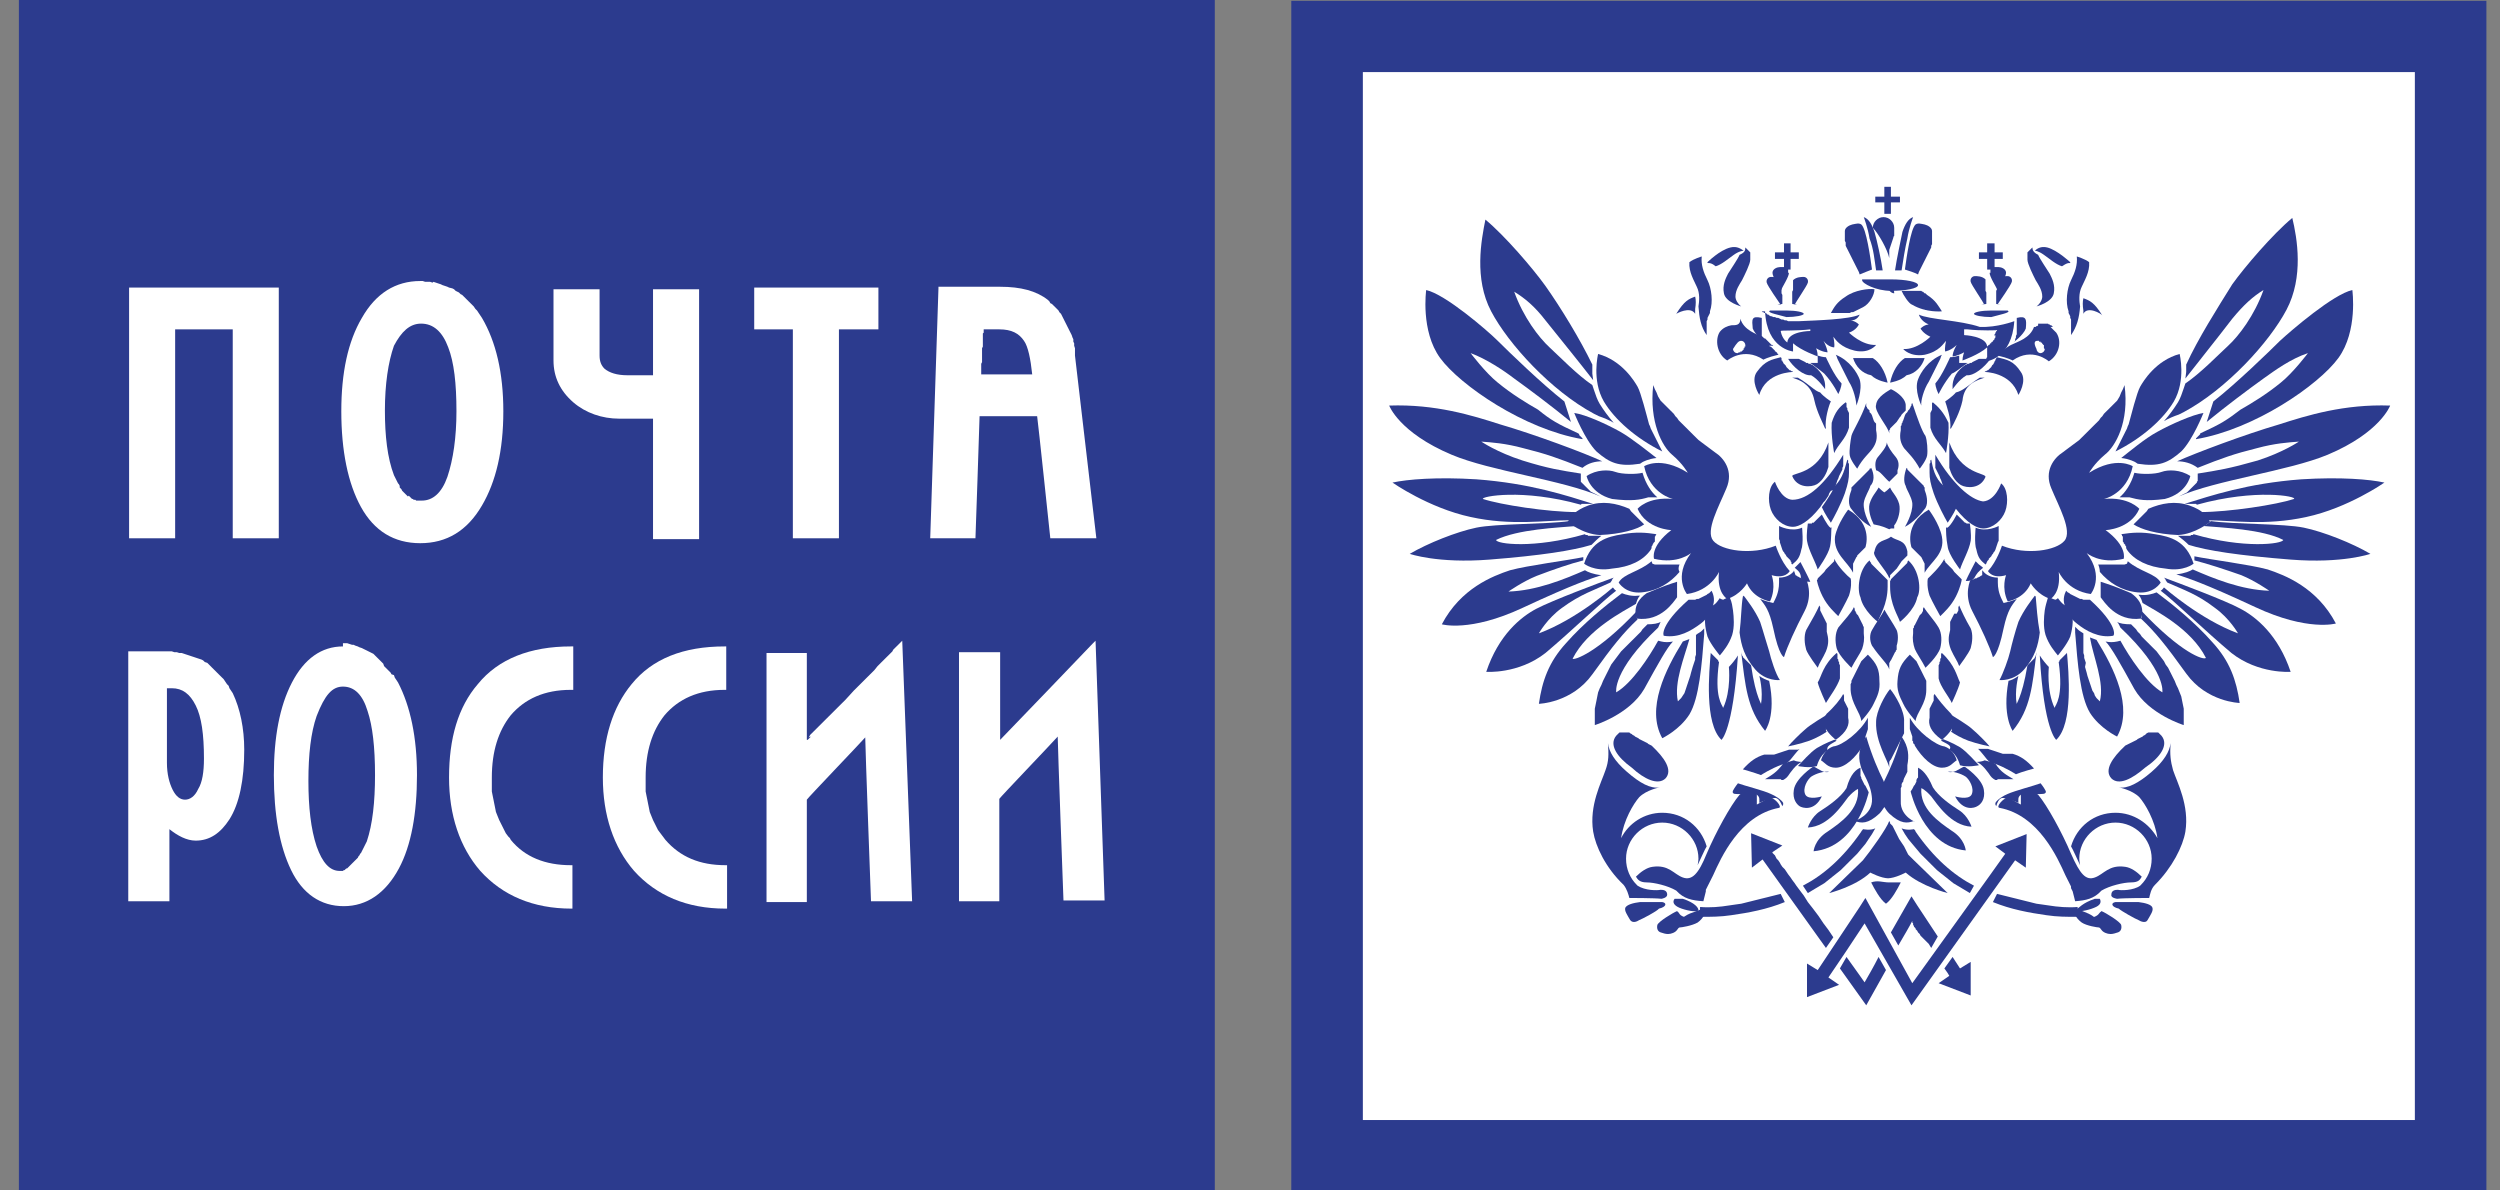 <svg width="105" height="50" viewBox="0 0 105 50" fill="none" xmlns="http://www.w3.org/2000/svg">
<rect x="0" y="0" width="105" height="50" fill="#808080" stroke="none"/>
<g clip-path="url(#clip0_531_39158)">
<path d="M0.793 50.034H51.022V0H0.793V50.034Z" fill="#2C3B8E"/>
<path d="M102.943 0.034H54.234V50.034H104.429V0.034H102.943Z" fill="#2C3B8E"/>
<path d="M57.24 47.041H101.424V3.028H57.24V47.041Z" fill="white"/>
<path d="M7.046 28.906H7.218C7.667 28.906 7.978 29.147 8.22 29.629C8.462 30.11 8.566 30.833 8.566 31.865C8.566 32.416 8.497 32.863 8.324 33.139C8.186 33.448 7.978 33.586 7.771 33.586C7.564 33.586 7.391 33.448 7.253 33.173C7.115 32.898 7.011 32.519 7.011 32.037V28.906H7.046ZM5.387 27.426V37.853H7.115V34.825C7.46 35.1 7.84 35.306 8.22 35.306C8.807 35.306 9.257 34.997 9.637 34.412C10.051 33.758 10.258 32.76 10.258 31.487C10.258 30.592 10.086 29.766 9.775 29.112L9.706 29.009L9.637 28.906L9.602 28.803L9.533 28.734L9.464 28.631L9.395 28.527L9.326 28.459L9.257 28.39L9.187 28.321L9.118 28.252L9.049 28.183L8.98 28.114L8.911 28.046L8.842 27.977L8.773 27.908L8.704 27.839L8.6 27.805L8.531 27.736L8.462 27.701L8.358 27.667L8.255 27.633L8.151 27.598L8.047 27.564L7.944 27.529L7.84 27.495L7.737 27.461L7.633 27.426H7.529L7.426 27.392H7.322L7.218 27.357H7.115H5.387V27.426Z" fill="white"/>
<path d="M46.013 26.91L45.875 27.048C45.875 27.048 42.282 30.799 42.006 31.074V27.392H40.278V37.853H41.971V33.552C42.006 33.483 44.182 31.212 44.424 30.936C44.424 31.315 44.666 37.819 44.666 37.819H46.393L46.013 26.91Z" fill="white"/>
<path d="M37.756 27.048L37.722 27.082L37.687 27.117L37.653 27.151L37.618 27.185L37.583 27.22L37.549 27.254L37.514 27.289L37.48 27.358L37.411 27.426L37.342 27.495L37.273 27.564L37.203 27.633L37.134 27.702L36.996 27.839L36.858 27.977L36.72 28.149L36.547 28.321L36.374 28.493L36.202 28.665L36.029 28.837L35.856 29.009L35.511 29.388L35.338 29.56L35.165 29.732L34.992 29.904L34.82 30.076L34.647 30.248L34.509 30.386L34.371 30.523L34.302 30.592L34.233 30.661L34.163 30.73L34.094 30.799L34.025 30.867L33.991 30.936L33.956 30.971L34.06 30.936L34.025 30.971L33.991 31.005L33.956 31.04L33.922 31.074H33.887V31.108V27.426H32.194V37.888H33.887V33.586C33.922 33.517 36.098 31.246 36.34 30.971C36.34 31.349 36.582 37.853 36.582 37.853H38.309L37.894 26.91L37.756 27.048Z" fill="white"/>
<path d="M27.946 35.272L27.842 35.134L27.738 34.996L27.635 34.859L27.566 34.721L27.497 34.583L27.428 34.446L27.358 34.274L27.289 34.102L27.255 33.929L27.22 33.757L27.186 33.585L27.151 33.413L27.117 33.241V33.069V32.863V32.656C27.117 31.555 27.393 30.695 27.911 30.041C28.498 29.353 29.328 28.974 30.433 28.974H30.502V27.15H30.433C28.706 27.15 27.393 27.667 26.529 28.733C25.735 29.697 25.32 31.005 25.32 32.656C25.32 34.239 25.769 35.581 26.633 36.579C27.566 37.611 28.844 38.162 30.468 38.162H30.537V36.338H30.468C29.397 36.338 28.568 35.994 27.946 35.272Z" fill="white"/>
<path d="M14.404 28.837C14.887 28.837 15.233 29.181 15.44 29.869C15.647 30.488 15.751 31.383 15.751 32.553C15.751 33.689 15.647 34.618 15.406 35.34L15.371 35.409L15.336 35.478L15.302 35.547L15.267 35.616L15.233 35.684L15.198 35.753L15.164 35.822L15.129 35.856L15.095 35.925L15.06 35.96L15.026 36.029L14.991 36.063L14.957 36.097L14.922 36.132L14.887 36.166L14.853 36.201L14.818 36.235L14.784 36.269L14.749 36.304L14.715 36.338L14.68 36.373L14.646 36.407L14.611 36.441L14.576 36.476H14.542L14.507 36.51L14.473 36.545H14.438L14.404 36.579H14.369H14.335H14.266C13.851 36.579 13.54 36.235 13.298 35.547C13.056 34.824 12.953 33.895 12.953 32.794C12.953 31.693 13.056 30.764 13.298 30.075C13.644 29.181 13.955 28.837 14.404 28.837ZM14.404 27.15C13.506 27.15 12.78 27.666 12.262 28.665C11.744 29.662 11.502 30.97 11.502 32.553C11.502 34.205 11.744 35.547 12.227 36.545C12.711 37.543 13.471 38.059 14.438 38.059C15.406 38.059 16.2 37.508 16.753 36.476C17.271 35.512 17.513 34.17 17.513 32.553C17.513 30.97 17.236 29.662 16.718 28.665L16.649 28.561L16.58 28.458L16.546 28.355L16.442 28.32L16.407 28.252L16.338 28.183L16.269 28.114L16.2 28.045L16.131 27.976L16.096 27.873L16.027 27.804L15.958 27.735L15.889 27.666L15.82 27.598L15.751 27.529L15.682 27.46L15.613 27.426L15.544 27.391L15.475 27.357L15.406 27.322L15.336 27.288L15.267 27.254L15.198 27.219L15.095 27.185L15.026 27.15L14.922 27.116L14.853 27.081H14.784L14.68 27.047L14.576 27.013H14.473H14.404V27.15Z" fill="white"/>
<path d="M21.451 35.272L21.417 35.203L21.348 35.134L21.244 34.996L21.175 34.859L21.106 34.721L21.037 34.583L20.968 34.446L20.898 34.274L20.829 34.102L20.795 33.929L20.76 33.757L20.726 33.585L20.691 33.413L20.657 33.241V33.069V32.863V32.656C20.657 31.555 20.933 30.695 21.451 30.041C22.038 29.353 22.868 28.974 23.973 28.974H24.077V27.15H23.973C22.28 27.15 20.933 27.667 20.069 28.733C19.24 29.697 18.86 31.005 18.86 32.656C18.86 34.239 19.309 35.581 20.173 36.579C21.106 37.611 22.384 38.162 24.008 38.162H24.042V36.338H23.973C22.902 36.338 22.038 35.994 21.451 35.272Z" fill="white"/>
<path d="M5.422 12.078V22.608H7.356V13.833H9.775V22.608H11.709V12.078H5.422Z" fill="white"/>
<path d="M17.686 13.592C18.204 13.592 18.584 13.936 18.826 14.59C19.068 15.21 19.171 16.104 19.171 17.274C19.171 18.375 19.033 19.304 18.791 20.027C18.549 20.715 18.169 21.025 17.72 21.025H17.617H17.582H17.548H17.513H17.479L17.444 20.991H17.375L17.34 20.956H17.306L17.271 20.922L17.237 20.887L17.202 20.853L17.168 20.819L17.133 20.853L17.099 20.819L17.064 20.784L17.029 20.75L16.995 20.715L16.96 20.681L16.926 20.646L16.891 20.612L16.857 20.543L16.822 20.509L16.788 20.474V20.406L16.753 20.337L16.719 20.302L16.684 20.234L16.649 20.165L16.615 20.096L16.58 20.027L16.546 19.958C16.27 19.236 16.166 18.306 16.166 17.24C16.166 16.139 16.304 15.21 16.546 14.521C16.857 13.936 17.202 13.592 17.686 13.592ZM17.651 11.803C16.615 11.803 15.786 12.319 15.199 13.351C14.611 14.349 14.335 15.657 14.335 17.274C14.335 18.926 14.611 20.302 15.164 21.3C15.717 22.298 16.546 22.814 17.651 22.814C18.757 22.814 19.62 22.298 20.242 21.232C20.829 20.234 21.14 18.926 21.14 17.274C21.14 15.657 20.829 14.349 20.242 13.351L20.173 13.248L20.104 13.145L20.035 13.041L19.966 12.973L19.897 12.87L19.828 12.801L19.759 12.732L19.689 12.663L19.62 12.594L19.551 12.525L19.482 12.457L19.413 12.388L19.344 12.353L19.275 12.284L19.206 12.25L19.137 12.216L19.068 12.147L18.999 12.112L18.86 12.078L18.791 12.044L18.688 12.009L18.584 11.975L18.515 11.94L18.411 11.906L18.308 11.871L18.204 11.837L18.169 11.871L18.066 11.837H17.962H17.859L17.755 11.803H17.651Z" fill="white"/>
<path d="M31.677 12.078V13.833H33.3V22.608H35.235V13.833H36.893V12.078H31.677Z" fill="white"/>
<path d="M27.427 15.761H26.356C25.907 15.761 25.596 15.657 25.389 15.485C25.251 15.348 25.182 15.176 25.182 14.935V12.148H23.247V15.141C23.247 15.829 23.523 16.415 24.076 16.896C24.594 17.344 25.285 17.584 26.011 17.584H27.427V22.643H29.362V12.148H27.427V15.761Z" fill="white"/>
<path d="M41.28 13.833H41.971C42.489 13.833 42.8 14.005 43.008 14.315C43.18 14.556 43.284 15.072 43.353 15.726H41.211V15.692V15.657V15.623V15.588V15.554V15.52V15.485V15.416V15.348V15.279L41.246 15.21V15.141V15.072V15.003V15.107V15.038V14.969V14.762V14.625L41.28 14.556V14.487V14.418V14.35V14.281V14.212V14.143V14.074V14.005L41.315 13.971V13.937V13.902V13.868V13.833H41.28ZM39.415 12.113L39.069 22.608H40.969C40.969 22.608 41.142 17.688 41.142 17.481H43.56C43.595 17.688 44.113 22.608 44.113 22.608H46.047L45.149 14.934V14.831V14.728V14.625L45.115 14.522V14.418L45.08 14.35V14.246L45.046 14.178L45.011 14.074L44.977 14.005L44.942 13.937L44.907 13.868L44.873 13.799L44.838 13.73L44.804 13.661L44.769 13.592L44.735 13.524L44.7 13.455L44.666 13.386L44.631 13.317L44.597 13.248L44.562 13.18L44.493 13.111L44.458 13.042L44.424 13.008L44.355 12.939L44.32 12.904L44.251 12.835L44.182 12.767L44.113 12.732L44.078 12.663L44.009 12.595C43.526 12.216 42.869 12.044 42.006 12.044H39.415V12.113Z" fill="white"/>
<path d="M69.435 16.174L69.504 16.346L69.573 16.483L69.642 16.656L69.746 16.828L69.815 16.896L69.884 16.965L69.953 17.034L70.022 17.103L70.091 17.172L70.16 17.241L70.229 17.309L70.298 17.378L70.367 17.482L70.436 17.55L70.506 17.654L70.609 17.757L70.713 17.86L70.817 17.963L70.92 18.067L71.024 18.17L71.127 18.273L71.231 18.376L71.335 18.479L71.473 18.583L71.611 18.686L71.749 18.789L71.887 18.892L72.026 18.996C72.406 19.236 72.82 19.787 72.509 20.51C72.198 21.267 71.611 22.299 71.957 22.712C72.302 23.125 73.546 23.331 74.582 22.919C74.582 22.919 74.789 23.572 75.169 23.985C75.169 23.985 74.996 24.329 74.409 24.157C74.409 24.157 74.617 24.674 74.34 25.259C74.34 25.259 73.649 25.155 73.373 24.501C73.373 24.501 73.097 24.983 72.544 25.155C72.544 25.155 72.095 24.914 72.198 24.02C72.198 24.02 71.853 24.811 70.851 24.949C70.851 24.949 70.264 24.226 71.024 23.228C71.024 23.228 70.471 23.71 69.469 23.469C69.469 23.469 69.296 22.953 70.195 22.265C70.195 22.265 69.158 22.23 68.778 21.37C68.778 21.37 69.193 20.854 70.264 20.957C70.264 20.957 69.296 20.751 69.055 19.581C69.055 19.581 69.746 19.133 70.886 19.856C70.886 19.856 70.678 19.477 70.229 19.099C69.815 18.755 69.262 17.722 69.435 16.174Z" fill="#2C3B8E"/>
<path d="M73.545 27.942L73.511 27.908L73.476 27.873L73.442 27.839L73.407 27.805L73.373 27.77L73.338 27.736L73.304 27.701L73.269 27.667L73.234 27.633L73.2 27.598V27.564L73.165 27.529V27.495L73.131 27.46V27.426V27.392C73.304 28.802 73.373 29.766 74.133 30.695C74.133 30.695 74.616 30.076 74.305 28.596C74.202 28.562 74.029 28.493 73.891 28.39C73.891 28.39 74.064 29.009 73.96 29.594C74.029 29.594 73.753 29.387 73.545 27.942Z" fill="#2C3B8E"/>
<path d="M72.199 27.805L72.164 27.77V27.736L72.13 27.701L72.095 27.667L72.061 27.633L72.026 27.598L71.992 27.564L71.957 27.529L71.922 27.495L71.888 27.46L71.853 27.426V27.392C71.784 28.218 71.577 30.385 72.302 31.074C72.302 31.074 72.786 30.695 72.993 27.529C72.89 27.701 72.717 27.908 72.613 28.011C72.613 28.011 72.717 29.009 72.371 29.732C72.337 29.594 71.992 29.319 72.199 27.805Z" fill="#2C3B8E"/>
<path d="M70.471 29.456L70.54 29.387L70.609 29.319L70.678 29.215L70.747 29.112L70.782 29.009L70.817 28.906L70.851 28.802L70.886 28.699L70.92 28.596L70.955 28.493L70.989 28.389L71.024 28.252L71.093 28.011L71.127 27.908L71.162 27.804L71.197 27.701V27.598L71.231 27.495V27.392V27.288V27.185V27.082V27.013V26.944V26.875V26.841V26.806V26.772V26.738V26.703V26.669C71.3 26.6 71.404 26.566 71.473 26.497C71.507 26.462 71.542 26.428 71.576 26.394C71.576 26.462 71.576 26.566 71.576 26.634C71.473 27.942 71.369 29.319 70.955 30.007C70.54 30.661 69.815 31.005 69.815 31.005C69.124 29.766 69.953 28.114 70.678 26.944C70.782 26.91 70.851 26.875 70.955 26.841C70.747 27.598 70.298 28.665 70.471 29.456Z" fill="#2C3B8E"/>
<path d="M68.744 25.671V25.74V25.774V25.809V25.843V25.878V25.912C68.744 25.912 68.744 25.981 68.778 26.015C68.191 26.566 67.742 27.116 66.879 28.321C66.015 29.525 64.633 29.56 64.633 29.56C64.771 28.596 65.048 27.805 65.773 27.013C66.499 26.187 67.431 25.43 68.122 24.914C68.295 24.983 68.537 25.052 68.813 25.017C68.813 25.017 68.848 25.017 68.882 25.017C68.778 25.12 68.744 25.258 68.709 25.361C68.191 25.671 66.671 26.428 66.049 27.667C66.118 27.736 67.086 27.426 68.744 25.671Z" fill="#2C3B8E"/>
<path d="M67.638 24.466L67.707 24.363C67.707 24.329 67.742 24.294 67.776 24.26C67.189 24.466 65.186 25.223 64.529 25.567C63.873 25.912 62.94 26.669 62.422 28.217C62.422 28.217 63.769 28.32 64.909 27.426C66.015 26.497 67.327 25.223 67.88 24.81C67.811 24.776 67.776 24.707 67.742 24.673C67.742 24.673 66.222 26.015 64.633 26.6C64.633 26.6 64.978 25.98 65.6 25.533C66.395 24.948 66.982 24.776 67.638 24.466Z" fill="#2C3B8E"/>
<path d="M66.499 23.537V23.503V23.468V23.434V23.399C65.842 23.537 64.184 23.744 63.424 23.95C62.699 24.191 61.351 24.707 60.557 26.221C60.557 26.221 61.731 26.565 63.942 25.533C66.153 24.501 66.844 24.294 67.258 24.157C66.913 24.122 66.671 24.019 66.568 23.95C65.704 24.328 64.529 24.81 63.355 24.845C63.355 24.845 63.942 24.432 64.529 24.191C65.255 23.916 65.946 23.675 66.499 23.537Z" fill="#2C3B8E"/>
<path d="M66.567 22.436L66.602 22.471H66.636H66.671L66.705 22.505H66.74H66.774H66.809H66.844H66.878H66.913H66.947H66.982H67.016H67.051H67.085H67.12H67.154H67.189H67.224H67.258C67.12 22.608 66.982 22.746 66.844 22.884C66.049 23.125 64.736 23.331 62.56 23.503C60.383 23.675 59.209 23.262 59.209 23.262C59.969 22.815 61.178 22.333 62.007 22.161C62.836 21.989 64.978 22.023 65.911 21.886C65.911 21.886 66.049 21.989 66.222 22.092C65.427 22.161 63.734 22.23 62.836 22.677C62.836 22.849 64.425 23.056 66.567 22.436Z" fill="#2C3B8E"/>
<path d="M66.395 21.198L66.43 21.163H66.464H66.499H66.534H66.568H66.603H66.637H66.672H66.706H66.741H66.775H66.81H66.844H66.879H66.913C65.808 20.819 64.288 20.303 62.008 20.131C60.35 20.028 59.106 20.131 58.484 20.268C58.484 20.268 60.004 21.335 61.766 21.714C63.493 22.092 64.91 21.851 65.946 21.851C66.015 21.748 66.084 21.645 66.223 21.507C65.013 21.507 63.01 21.198 62.284 20.957C62.181 20.854 63.943 20.509 66.395 21.198Z" fill="#2C3B8E"/>
<path d="M66.395 19.89V19.924V19.959V19.993V20.028V20.062V20.097V20.131V20.165V20.2V20.234L66.429 20.269L66.464 20.303L66.498 20.337L66.533 20.372L66.567 20.406L66.602 20.441L66.637 20.475L66.671 20.509L66.706 20.544L66.74 20.578L66.775 20.613L66.809 20.647L66.878 20.682L66.948 20.716L67.017 20.75L67.086 20.785L67.155 20.819L67.224 20.854C65.669 20.165 62.595 19.787 60.971 19.099C58.76 18.169 58.346 17.034 58.346 17.034C60.28 16.965 61.835 17.447 63.009 17.825C64.426 18.238 66.567 19.03 67.293 19.374C67.017 19.374 66.706 19.443 66.464 19.649C65.427 19.236 64.944 19.064 63.977 18.823C63.217 18.617 62.664 18.582 62.215 18.548C62.215 18.548 62.871 18.995 63.942 19.34C65.047 19.684 65.531 19.753 66.395 19.89Z" fill="#2C3B8E"/>
<path d="M66.291 18.204L66.326 18.238V18.273L66.36 18.307L66.395 18.341L66.429 18.376L66.464 18.41V18.445C64.011 18.032 61.317 16.173 60.487 15.038C59.658 13.902 59.9 12.182 59.9 12.182C60.695 12.354 62.457 13.868 62.906 14.315C63.355 14.762 64.737 16.105 65.704 16.862L65.98 17.722C65.186 17.068 64.218 16.345 63.597 15.898C63.148 15.554 62.422 15.072 61.766 14.831C61.766 14.831 62.388 15.657 62.906 16.07C63.493 16.552 64.115 16.93 64.598 17.206C65.151 17.653 65.393 17.791 66.291 18.204Z" fill="#2C3B8E"/>
<path d="M73.201 25.052L73.235 25.018C73.339 25.155 73.719 25.637 73.926 26.119C74.064 26.532 74.203 27.048 74.306 27.358C74.375 27.667 74.582 28.321 74.755 28.562C74.755 28.562 74.168 28.631 73.719 28.115C73.27 27.598 73.132 27.117 73.062 26.566C73.132 26.015 73.132 25.43 73.201 25.052Z" fill="#2C3B8E"/>
<path d="M72.233 25.12L72.268 25.155L72.371 25.189L72.44 25.155C72.509 25.12 72.579 25.086 72.648 25.086C72.751 25.327 72.751 25.43 72.786 25.637C72.82 25.912 72.855 26.325 72.751 26.669C72.613 27.082 72.371 27.357 72.233 27.529C72.233 27.529 71.853 27.082 71.715 26.738C71.611 26.359 71.542 25.946 71.715 25.499C72.026 25.465 72.129 25.258 72.233 25.12Z" fill="#2C3B8E"/>
<path d="M70.92 25.189H70.955H70.989H71.024H71.058H71.127H71.197L71.266 25.155H71.335L71.404 25.12L71.473 25.086L71.542 25.051L71.611 25.017L71.68 24.983L71.715 24.948L71.784 24.914L71.818 24.879L71.853 24.845L71.887 24.811C71.957 24.948 72.026 25.155 71.957 25.395C71.887 25.671 71.715 25.98 71.438 26.187C71.024 26.497 70.506 26.806 69.884 26.703C69.849 26.703 69.711 26.256 70.92 25.189Z" fill="#2C3B8E"/>
<path d="M70.437 24.433V24.467V24.501V24.536V24.57V24.605V24.639V24.674V24.708V24.742V24.777V24.811V24.846V24.88V24.914V24.949V24.983V25.018V25.052V25.086C70.299 25.259 69.78 26.119 68.744 25.981C68.744 25.981 68.468 25.396 69.159 24.914C69.884 24.605 70.126 24.536 70.437 24.433Z" fill="#2C3B8E"/>
<path d="M70.541 23.71H70.472H70.403H70.334H70.264H70.195H70.126H70.057H69.988H69.919H69.85H69.815H69.781H69.746H69.712H69.677H69.643H69.608H69.573H69.539H69.504L69.401 23.675L69.366 23.572C68.848 24.02 68.192 24.088 67.984 24.467C67.984 24.467 68.261 24.949 68.952 24.88C69.643 24.811 70.161 24.467 70.541 24.02C70.472 23.916 70.506 23.779 70.541 23.71Z" fill="#2C3B8E"/>
<path d="M69.331 23.09L69.366 23.021V22.987V22.952L69.4 22.918V22.884L69.435 22.849V22.815L69.469 22.78L69.504 22.746V22.712V22.677V22.643V22.608V22.574V22.54L69.538 22.505V22.471L69.573 22.436C69.124 22.367 68.709 22.333 68.157 22.436C67.5 22.54 66.844 22.712 66.533 23.675C66.533 23.675 66.948 24.019 67.707 23.881C68.468 23.813 69.02 23.537 69.331 23.09Z" fill="#2C3B8E"/>
<path d="M69.055 22.023L68.985 21.954L68.951 21.92L68.916 21.886L68.882 21.851L68.847 21.817L68.813 21.782L68.778 21.748L68.744 21.714L68.709 21.679L68.674 21.645L68.64 21.61L68.605 21.576L68.571 21.541L68.536 21.507L68.502 21.473L68.433 21.369C67.88 21.129 67.293 21.025 66.705 21.232C66.153 21.438 65.98 21.679 65.842 21.92C65.842 21.92 66.464 22.436 67.189 22.471C68.087 22.436 68.778 22.23 69.055 22.023Z" fill="#2C3B8E"/>
<path d="M69.228 20.888H69.262H69.297H69.331H69.366H69.4H69.435H69.469H69.504H69.538H69.573H69.608C69.366 20.682 69.124 20.337 68.986 19.856C68.744 19.925 68.122 19.925 67.846 19.821C67.569 19.718 67.051 19.718 66.637 19.993C66.637 19.993 66.775 20.716 67.708 20.957C68.537 21.06 68.882 20.991 69.228 20.888Z" fill="#2C3B8E"/>
<path d="M68.882 19.477L68.985 19.408C68.985 19.408 69.227 19.271 69.573 19.236C69.262 18.995 68.536 18.41 68.053 18.135C67.5 17.826 66.602 17.413 66.118 17.344C66.118 17.344 66.567 18.479 67.051 18.961C67.604 19.443 67.984 19.615 68.882 19.477Z" fill="#2C3B8E"/>
<path d="M69.815 18.961L69.781 18.892L69.746 18.823L69.711 18.755L69.677 18.686L69.642 18.617L69.608 18.548L69.573 18.479L69.539 18.411L69.504 18.342L69.47 18.273L69.435 18.204L69.4 18.135L69.366 18.067L69.331 17.998L69.297 17.894L69.262 17.826C69.159 17.447 68.917 16.484 68.779 16.243C68.641 16.002 68.122 15.142 67.121 14.866C67.121 14.866 66.844 15.967 67.362 16.862C67.811 17.619 68.71 18.411 69.815 18.961Z" fill="#2C3B8E"/>
<path d="M75.411 24.157L75.48 24.191L75.515 24.226H75.549L75.584 24.26H75.618L75.653 24.294H75.688H75.722L75.757 24.329H75.791H75.826H75.86C75.86 24.329 76.171 24.948 75.791 25.671C75.411 26.393 75.066 27.151 74.928 27.598C74.928 27.598 74.72 27.563 74.478 26.393C74.306 25.602 74.133 25.43 73.926 25.155C74.168 25.258 74.34 25.292 74.34 25.292L74.478 25.327L74.548 25.189C74.686 24.914 74.72 24.673 74.72 24.466C74.72 24.398 74.72 24.329 74.72 24.26C75.066 24.26 75.273 24.088 75.342 23.985C75.342 23.985 75.342 23.985 75.342 23.95L75.411 24.157Z" fill="#2C3B8E"/>
<path d="M66.878 15.313V15.348V15.382V15.417V15.451V15.486V15.52V15.554V15.589V15.658V15.692L66.913 15.967C66.326 15.21 65.6 14.316 64.909 13.455C64.46 12.87 64.046 12.526 63.596 12.251C63.976 13.318 64.633 14.178 65.082 14.591C65.531 15.004 66.222 15.726 66.878 16.174L66.947 16.38C67.016 16.587 67.085 16.793 67.189 16.965C67.362 17.241 67.535 17.481 67.776 17.757C67.604 17.654 67.362 17.55 67.155 17.481L66.947 17.378C65.151 16.415 63.355 14.453 62.629 13.077C61.904 11.7 62.215 10.083 62.387 9.223C63.216 9.911 64.391 11.287 64.909 12.01C65.566 12.939 66.36 14.247 66.878 15.313Z" fill="#2C3B8E"/>
<path d="M92.269 21.198L92.235 21.163H92.2H92.166H92.131H92.097H92.062H92.028H91.993H91.959H91.924H91.889H91.855H91.82H91.786H91.751C92.857 20.819 94.377 20.303 96.657 20.131C98.315 20.028 99.524 20.131 100.146 20.268C100.146 20.268 98.626 21.335 96.864 21.714C95.137 22.092 93.72 21.851 92.684 21.851C92.615 21.748 92.546 21.645 92.408 21.507C93.617 21.507 95.62 21.198 96.346 20.957C96.519 20.854 94.757 20.509 92.269 21.198Z" fill="#2C3B8E"/>
<path d="M92.304 19.89V19.924V19.959V19.993V20.028V20.062V20.097V20.131V20.165V20.2L92.269 20.234V20.269L92.235 20.303L92.2 20.337L92.166 20.372L92.131 20.406L92.097 20.441L92.062 20.475L92.028 20.509L91.993 20.544L91.958 20.578L91.924 20.613L91.889 20.647L91.855 20.682L91.786 20.716L91.716 20.75L91.647 20.785L91.578 20.819L91.509 20.854C93.064 20.165 96.104 19.787 97.762 19.099C99.973 18.169 100.387 17.034 100.387 17.034C98.453 16.965 96.898 17.447 95.724 17.825C94.308 18.238 92.2 19.03 91.44 19.374C91.716 19.374 92.028 19.443 92.304 19.649C93.34 19.236 93.824 19.064 94.791 18.823C95.551 18.617 96.104 18.582 96.553 18.548C96.553 18.548 95.897 18.995 94.826 19.34C93.617 19.684 93.168 19.753 92.304 19.89Z" fill="#2C3B8E"/>
<path d="M92.407 18.204V18.238L92.373 18.273L92.338 18.307L92.303 18.341L92.269 18.376L92.234 18.41V18.445C94.687 18.032 97.382 16.173 98.211 15.038C99.04 13.902 98.798 12.182 98.798 12.182C98.004 12.354 96.242 13.868 95.758 14.315C95.309 14.762 93.927 16.105 92.96 16.862L92.683 17.722C93.478 17.068 94.445 16.345 95.067 15.898C95.551 15.554 96.207 15.072 96.933 14.831C96.933 14.831 96.311 15.657 95.793 16.07C95.205 16.552 94.584 16.93 94.1 17.206C93.513 17.653 93.305 17.791 92.407 18.204Z" fill="#2C3B8E"/>
<path d="M91.82 15.313V15.347V15.382V15.416V15.451V15.485V15.52V15.588V15.623L91.786 15.898C92.373 15.141 93.098 14.246 93.755 13.386C94.238 12.801 94.618 12.457 95.067 12.181C94.688 13.248 94.031 14.109 93.582 14.521C93.133 14.934 92.442 15.657 91.786 16.105L91.716 16.311C91.647 16.517 91.578 16.724 91.475 16.896C91.302 17.171 91.129 17.412 90.888 17.687C91.06 17.584 91.302 17.481 91.509 17.412L91.716 17.309C93.513 16.345 95.309 14.384 96.035 13.007C96.76 11.631 96.484 10.014 96.276 9.153C95.448 9.842 94.273 11.218 93.755 11.941C93.133 12.939 92.304 14.246 91.82 15.313Z" fill="#2C3B8E"/>
<path d="M69.193 26.221L69.124 26.29L69.055 26.359L68.986 26.428L68.917 26.531L68.813 26.634L68.71 26.738L68.606 26.841L68.502 26.944L68.399 27.047L68.295 27.151L68.192 27.254L68.088 27.357L67.984 27.495L67.881 27.632L67.777 27.77L67.673 27.908L67.604 28.045L67.535 28.183L67.466 28.32L67.397 28.458L67.328 28.596L67.259 28.768L67.19 28.905L67.121 29.078L67.086 29.25L67.052 29.422L67.017 29.594L66.982 29.766V29.938V30.11V30.282V30.454C66.982 30.454 68.433 30.007 69.055 28.94C69.642 27.873 70.022 27.185 70.264 26.944C70.091 26.979 69.919 26.979 69.781 26.944L69.642 26.91C69.262 27.598 68.537 28.699 67.881 29.078C67.881 29.078 67.708 28.183 69.642 26.359C69.677 26.29 69.712 26.187 69.746 26.118C69.642 26.187 69.435 26.221 69.193 26.221Z" fill="#2C3B8E"/>
<path d="M89.23 16.174L89.161 16.346L89.091 16.483L89.022 16.656L88.919 16.828L88.85 16.896L88.781 16.965L88.712 17.034L88.642 17.103L88.573 17.172L88.504 17.241L88.435 17.309L88.366 17.378L88.297 17.482L88.228 17.55L88.159 17.654L88.055 17.757L87.951 17.86L87.848 17.963L87.744 18.067L87.641 18.17L87.537 18.273L87.433 18.376L87.33 18.479L87.192 18.583L87.053 18.686L86.915 18.789L86.777 18.892L86.639 18.996C86.259 19.236 85.844 19.787 86.155 20.51C86.466 21.267 87.053 22.299 86.708 22.712C86.362 23.125 85.119 23.331 84.082 22.919C84.082 22.919 83.875 23.572 83.495 23.985C83.495 23.985 83.668 24.329 84.255 24.157C84.255 24.157 84.048 24.674 84.324 25.259C84.324 25.259 85.015 25.155 85.291 24.501C85.291 24.501 85.568 24.983 86.121 25.155C86.121 25.155 86.57 24.914 86.466 24.02C86.466 24.02 86.811 24.811 87.813 24.949C87.813 24.949 88.401 24.226 87.641 23.228C87.641 23.228 88.193 23.71 89.195 23.469C89.195 23.469 89.368 22.953 88.435 22.265C88.435 22.265 89.472 22.23 89.852 21.37C89.852 21.37 89.402 20.854 88.366 20.957C88.366 20.957 89.333 20.751 89.575 19.581C89.575 19.581 88.884 19.133 87.744 19.856C87.744 19.856 87.951 19.477 88.401 19.099C88.85 18.755 89.437 17.722 89.23 16.174Z" fill="#2C3B8E"/>
<path d="M85.153 27.942L85.188 27.908L85.222 27.873L85.257 27.839L85.291 27.805L85.326 27.77L85.36 27.736L85.395 27.701L85.429 27.667L85.464 27.633V27.598L85.498 27.564V27.529L85.533 27.495V27.46V27.426V27.392C85.36 28.802 85.291 29.766 84.531 30.695C84.531 30.695 84.082 30.076 84.358 28.596C84.497 28.562 84.635 28.493 84.773 28.39C84.773 28.39 84.6 29.009 84.704 29.594C84.635 29.594 84.911 29.387 85.153 27.942Z" fill="#2C3B8E"/>
<path d="M86.465 27.805L86.5 27.77V27.736L86.534 27.701L86.569 27.667L86.604 27.633L86.638 27.598L86.673 27.564L86.707 27.529L86.742 27.495L86.776 27.46L86.811 27.426V27.392C86.88 28.218 87.087 30.385 86.362 31.074C86.362 31.074 85.844 30.695 85.671 27.529C85.775 27.701 85.947 27.908 86.051 28.011C86.051 28.011 85.947 29.009 86.293 29.732C86.327 29.594 86.673 29.319 86.465 27.805Z" fill="#2C3B8E"/>
<path d="M88.193 29.457L88.124 29.388L88.054 29.319L87.985 29.216L87.951 29.113L87.882 29.009L87.847 28.906L87.813 28.803L87.778 28.7L87.743 28.596L87.709 28.493L87.674 28.39L87.64 28.252L87.571 28.011L87.605 27.839L87.571 27.736L87.536 27.633V27.53L87.502 27.426V27.323V27.22V27.117V27.013V26.945V26.876V26.807V26.773V26.738V26.704V26.669V26.635V26.601C87.398 26.532 87.329 26.497 87.26 26.428C87.225 26.394 87.191 26.36 87.156 26.325C87.156 26.394 87.156 26.497 87.156 26.566C87.26 27.874 87.364 29.25 87.778 29.938C88.193 30.592 88.918 30.936 88.918 30.936C89.609 29.698 88.78 28.046 88.054 26.876C87.951 26.841 87.882 26.807 87.778 26.773C87.916 27.598 88.4 28.665 88.193 29.457Z" fill="#2C3B8E"/>
<path d="M89.955 25.671V25.74V25.775V25.809V25.843V25.878C89.955 25.878 89.955 25.947 89.92 25.981C90.507 26.532 90.956 27.082 91.82 28.287C92.684 29.491 94.066 29.525 94.066 29.525C93.927 28.562 93.651 27.77 92.925 26.979C92.2 26.153 91.267 25.396 90.576 24.88C90.404 24.949 90.162 25.017 89.885 24.983C89.851 24.983 89.851 24.983 89.816 24.983C89.92 25.086 89.955 25.224 89.989 25.327C90.507 25.637 92.027 26.394 92.649 27.633C92.546 27.736 91.613 27.426 89.955 25.671Z" fill="#2C3B8E"/>
<path d="M91.025 24.466L90.956 24.363C90.956 24.329 90.922 24.294 90.887 24.26C91.44 24.466 93.478 25.223 94.1 25.567C94.756 25.912 95.689 26.669 96.207 28.217C96.207 28.217 94.86 28.32 93.72 27.426C92.615 26.497 91.302 25.223 90.749 24.81C90.818 24.776 90.853 24.707 90.887 24.673C90.887 24.673 92.407 26.015 93.996 26.6C93.996 26.6 93.651 25.98 93.029 25.533C92.269 24.948 91.716 24.776 91.025 24.466Z" fill="#2C3B8E"/>
<path d="M92.165 23.537V23.503V23.468V23.434V23.4V23.365C92.822 23.503 94.48 23.709 95.24 23.916C95.965 24.157 97.312 24.673 98.107 26.187C98.107 26.187 96.933 26.531 94.722 25.499C92.511 24.466 91.82 24.26 91.405 24.122C91.751 24.088 91.993 23.985 92.096 23.916C92.96 24.294 94.134 24.776 95.309 24.811C95.309 24.811 94.722 24.398 94.134 24.157C93.444 23.916 92.718 23.675 92.165 23.537Z" fill="#2C3B8E"/>
<path d="M92.131 22.436L92.097 22.471H92.062H92.028L91.993 22.505H91.959H91.924H91.889H91.855H91.82H91.786H91.751H91.717H91.682H91.648H91.613H91.579H91.544H91.509H91.475C91.613 22.608 91.786 22.746 91.924 22.884C92.684 23.125 94.031 23.331 96.208 23.503C98.384 23.675 99.558 23.262 99.558 23.262C98.799 22.815 97.589 22.333 96.76 22.161C95.931 21.989 93.789 22.023 92.857 21.886C92.857 21.886 92.753 21.989 92.546 22.092C93.34 22.161 95.033 22.23 95.897 22.677C95.862 22.849 94.239 23.056 92.131 22.436Z" fill="#2C3B8E"/>
<path d="M85.499 25.052L85.464 25.018C85.36 25.155 84.98 25.637 84.773 26.119C84.635 26.532 84.497 27.048 84.428 27.358C84.359 27.667 84.117 28.321 83.978 28.562C83.978 28.562 84.566 28.631 85.015 28.115C85.464 27.598 85.602 27.117 85.671 26.566C85.568 26.015 85.533 25.43 85.499 25.052Z" fill="#2C3B8E"/>
<path d="M86.431 25.12L86.397 25.155L86.328 25.189L86.224 25.155C86.155 25.12 86.086 25.086 86.017 25.086C85.948 25.327 85.913 25.43 85.879 25.637C85.844 25.912 85.809 26.325 85.913 26.669C86.051 27.082 86.293 27.357 86.431 27.529C86.431 27.529 86.811 27.082 86.95 26.738C87.053 26.359 87.122 25.946 86.95 25.499C86.673 25.465 86.535 25.258 86.431 25.12Z" fill="#2C3B8E"/>
<path d="M87.778 25.189H87.744H87.709H87.675H87.64H87.571H87.502L87.433 25.155H87.364L87.295 25.12L87.226 25.086L87.157 25.051L87.088 25.017L87.019 24.983L86.949 24.948L86.915 24.914L86.846 24.879L86.811 24.845L86.777 24.811C86.708 24.948 86.638 25.155 86.708 25.395C86.777 25.671 86.949 25.98 87.226 26.187C87.606 26.497 88.159 26.806 88.746 26.703C88.815 26.703 88.953 26.256 87.778 25.189Z" fill="#2C3B8E"/>
<path d="M88.228 24.433V24.467V24.501V24.536V24.57V24.605V24.639V24.674V24.708V24.742V24.777V24.811V24.846V24.88V24.914V24.949V24.983V25.018V25.052V25.086C88.366 25.259 88.884 26.119 89.92 25.981C89.92 25.981 90.197 25.396 89.506 24.914C88.78 24.605 88.538 24.536 88.228 24.433Z" fill="#2C3B8E"/>
<path d="M88.124 23.71H88.193H88.262H88.331H88.4H88.469H88.539H88.608H88.677H88.746H88.815H88.884H88.953H88.988H89.022H89.057H89.091H89.126H89.16H89.195H89.23L89.333 23.675L89.368 23.572C89.886 24.02 90.542 24.088 90.749 24.467C90.749 24.467 90.473 24.949 89.782 24.88C89.091 24.811 88.573 24.467 88.193 24.02C88.193 23.916 88.159 23.779 88.124 23.71Z" fill="#2C3B8E"/>
<path d="M89.333 23.09L89.298 23.021V22.987V22.952L89.263 22.918V22.884L89.229 22.849L89.195 22.815V22.78L89.16 22.746V22.712V22.677V22.643V22.608V22.574V22.54L89.125 22.505V22.471L89.091 22.436C89.54 22.367 89.954 22.333 90.507 22.436C91.163 22.54 91.82 22.712 92.131 23.675C92.131 23.675 91.716 24.019 90.956 23.881C90.231 23.813 89.644 23.537 89.333 23.09Z" fill="#2C3B8E"/>
<path d="M89.609 22.023L89.678 21.954L89.713 21.92L89.748 21.886L89.782 21.851L89.817 21.817L89.851 21.782L89.886 21.748L89.92 21.714L89.955 21.679L89.989 21.645L90.024 21.61L90.058 21.576L90.093 21.541L90.128 21.507L90.162 21.473L90.231 21.369C90.784 21.129 91.371 21.025 91.959 21.232C92.546 21.438 92.684 21.679 92.822 21.92C92.822 21.92 92.2 22.436 91.475 22.471C90.577 22.436 89.92 22.23 89.609 22.023Z" fill="#2C3B8E"/>
<path d="M89.437 20.888H89.403H89.368H89.333H89.299H89.264H89.23H89.195H89.161H89.126H89.092H89.057H89.022C89.264 20.682 89.506 20.337 89.644 19.856C89.921 19.925 90.508 19.925 90.784 19.821C91.061 19.718 91.579 19.718 91.993 19.993C91.993 19.993 91.855 20.716 90.922 20.957C90.128 21.06 89.817 20.991 89.437 20.888Z" fill="#2C3B8E"/>
<path d="M89.782 19.477L89.678 19.408C89.678 19.408 89.436 19.271 89.091 19.236C89.402 18.995 90.093 18.41 90.611 18.135C91.163 17.826 92.096 17.413 92.545 17.344C92.545 17.344 92.096 18.479 91.613 18.961C91.06 19.443 90.68 19.615 89.782 19.477Z" fill="#2C3B8E"/>
<path d="M88.85 18.961L88.884 18.892L88.919 18.823L88.953 18.755L88.988 18.686L89.022 18.617L89.057 18.548L89.091 18.479L89.126 18.411L89.16 18.342L89.195 18.273L89.23 18.204L89.264 18.135L89.299 18.067L89.333 17.998L89.368 17.894L89.402 17.826C89.506 17.447 89.748 16.484 89.886 16.243C90.024 16.002 90.542 15.142 91.544 14.866C91.544 14.866 91.82 15.967 91.302 16.862C90.853 17.619 89.955 18.411 88.85 18.961Z" fill="#2C3B8E"/>
<path d="M83.253 24.157L83.184 24.191L83.149 24.226H83.115L83.08 24.26H83.046L83.011 24.294H82.977H82.942L82.907 24.329H82.873H82.838H82.804H82.769C82.769 24.329 82.458 24.948 82.838 25.671C83.218 26.393 83.564 27.151 83.702 27.598C83.702 27.598 83.909 27.563 84.151 26.393C84.324 25.602 84.496 25.43 84.704 25.155C84.462 25.258 84.289 25.292 84.289 25.292L84.151 25.327L84.082 25.189C83.944 24.914 83.909 24.673 83.909 24.466C83.909 24.398 83.909 24.329 83.909 24.26C83.564 24.26 83.356 24.088 83.287 23.985C83.287 23.985 83.287 23.985 83.253 23.95V24.157Z" fill="#2C3B8E"/>
<path d="M89.506 26.221L89.575 26.29L89.644 26.359L89.713 26.428L89.782 26.531L89.886 26.634L89.955 26.738L90.058 26.841L90.162 26.944L90.266 27.047L90.369 27.151L90.473 27.254L90.577 27.357L90.68 27.495L90.784 27.632L90.888 27.77L90.957 27.908L91.06 28.045L91.129 28.183L91.198 28.32L91.267 28.458L91.337 28.596L91.406 28.768L91.475 28.905L91.544 29.078L91.613 29.25L91.647 29.422L91.682 29.594L91.717 29.766V29.938V30.11V30.282V30.454C91.717 30.454 90.266 30.007 89.644 28.94C89.057 27.873 88.677 27.185 88.435 26.944C88.608 26.979 88.746 26.979 88.918 26.944L89.057 26.91C89.437 27.598 90.162 28.699 90.819 29.078C90.819 29.078 90.991 28.183 89.057 26.359C89.022 26.29 88.987 26.187 88.918 26.118C89.022 26.187 89.229 26.221 89.506 26.221Z" fill="#2C3B8E"/>
<path d="M78.209 11.769V11.734H78.243H78.278H78.313H78.347H78.382H78.416H78.451H78.485H78.52H78.554H78.589H78.624H78.658H78.693H78.762H78.796H78.865H78.934H79.004H79.073H79.142H79.211H79.28H79.349H79.418C80.04 11.734 80.558 11.838 80.558 11.975C80.558 12.113 80.04 12.216 79.418 12.216C78.796 12.216 78.209 11.906 78.209 11.769Z" fill="#2C3B8E"/>
<path d="M74.306 13.076L74.34 13.042H74.375H74.409H74.444H74.478H74.513H74.547H74.582H74.617H74.651H74.686H74.72H74.755H74.789H74.824H74.858H74.893H74.927H74.962H74.997H75.031C75.446 13.042 75.757 13.111 75.757 13.18C75.757 13.248 75.411 13.317 75.031 13.317C74.651 13.214 74.306 13.145 74.306 13.076Z" fill="#2C3B8E"/>
<path d="M79.556 12.285V12.319C79.453 12.319 79.314 12.216 79.314 12.079C79.314 11.975 79.418 11.872 79.556 11.872C79.453 12.079 79.556 12.182 79.556 12.285Z" fill="#2C3B8E"/>
<path d="M78.106 11.527L78.072 11.424L78.037 11.355L78.003 11.287L77.968 11.218L77.933 11.149L77.899 11.08L77.864 11.011L77.83 10.943L77.795 10.874L77.761 10.805L77.726 10.736L77.692 10.667L77.657 10.598L77.623 10.53L77.588 10.461L77.553 10.392L77.519 10.323V10.254V10.185L77.484 10.117V10.082V10.048V10.013V9.979V9.945V9.91V9.876V9.841V9.807V9.773V9.738V9.704C77.484 9.566 77.657 9.463 77.795 9.428C77.968 9.394 78.072 9.36 78.175 9.428C78.383 9.6 78.555 10.805 78.624 11.321C78.452 11.39 78.348 11.424 78.106 11.527Z" fill="#2C3B8E"/>
<path d="M78.796 11.356H78.866H78.9H78.935H78.969H79.004H79.073C79.004 10.874 78.831 10.083 78.727 9.739C78.624 9.429 78.486 9.188 78.278 9.119C78.278 9.119 78.451 9.566 78.52 10.014C78.693 10.461 78.727 10.909 78.796 11.356Z" fill="#2C3B8E"/>
<path d="M77.588 12.938H77.622H77.657H77.692H77.726H77.761L77.795 12.904H77.83L77.864 12.87L77.899 12.835L77.933 12.801L77.968 12.766L78.002 12.732L78.037 12.697L78.072 12.663L78.106 12.629L78.141 12.594L78.175 12.56L78.21 12.525L78.244 12.491H78.279L78.313 12.457L78.348 12.422H78.382L78.417 12.388C77.761 12.491 77.588 12.938 77.588 12.938Z" fill="#2C3B8E"/>
<path d="M78.244 12.904L78.175 12.938L78.106 12.973L78.037 13.007L77.967 13.041L77.898 13.076L77.829 13.11H77.76L77.691 13.145H77.622H77.553H77.484H77.415H77.38H77.311H77.276H77.242H77.207H77.173H77.138H77.104H77.069H77.035H77H76.966H76.931H76.897C77.035 12.904 77.138 12.697 77.518 12.457C77.898 12.181 78.486 12.112 78.727 12.147C78.727 12.388 78.52 12.766 78.244 12.904Z" fill="#2C3B8E"/>
<path d="M76.033 13.833V13.902C76.033 13.902 75.101 13.902 75.066 14.384C74.928 14.281 74.824 14.108 74.79 13.902C74.79 13.868 75.481 13.902 76.033 13.833ZM78.106 13.214C77.657 13.42 76.31 13.455 75.584 13.489H75.515H75.446H75.377H75.308H75.239H75.17H75.101L75.031 13.455H74.962L74.893 13.42H74.824L74.755 13.386L74.686 13.351H74.617L74.548 13.317H74.479L74.41 13.283H74.375L74.306 13.248L74.272 13.214H74.237L74.202 13.179L74.168 13.145H74.133H74.099L74.064 13.111H74.03L73.995 13.076H74.133C74.202 14.659 75.308 14.762 75.308 14.762C75.308 14.625 75.308 14.418 75.308 14.418C75.653 14.728 76.344 14.969 76.344 14.969C76.344 14.762 76.275 14.625 76.275 14.625C76.552 14.797 76.759 14.797 76.759 14.797C76.724 14.556 76.586 14.315 76.586 14.315C76.793 14.59 77.035 14.59 77.035 14.59C77.07 14.453 77.001 14.143 77.001 14.143C77.104 14.281 77.311 14.59 77.899 14.728C78.521 14.866 78.797 14.487 78.797 14.487C78.21 14.521 77.657 13.971 77.657 13.971C77.968 13.868 78.072 13.627 78.072 13.627C77.899 13.455 77.692 13.455 77.692 13.455C78.002 13.489 78.106 13.214 78.106 13.214Z" fill="#2C3B8E"/>
<path d="M73.995 13.352V13.421V13.489V13.558V13.627V13.696V13.765V13.834V13.902V13.971V14.04V14.109L74.03 14.178V14.246L74.064 14.315L74.099 14.35L74.133 14.384C74.133 14.384 73.719 14.074 73.615 13.799C73.581 13.421 73.546 13.248 73.995 13.352Z" fill="#2C3B8E"/>
<path d="M73.131 14.315C73.234 14.315 73.304 14.418 73.304 14.487V14.521V14.556H73.269V14.59V14.624H73.234V14.659V14.693H73.2V14.728H73.165V14.762H73.131H73.096V14.797H73.062H73.027L72.993 14.831H72.958C72.855 14.831 72.785 14.728 72.785 14.659C72.958 14.384 73.027 14.315 73.131 14.315ZM72.716 13.661C72.544 13.695 72.371 13.764 72.233 13.936C72.025 14.246 72.094 14.865 72.544 15.141C72.544 15.141 73.234 14.556 74.064 15.106C74.064 15.106 74.236 15.003 74.686 14.9V14.865H74.651V14.831L74.616 14.797L74.582 14.762H74.547V14.728L74.513 14.693L74.478 14.659L74.444 14.624L74.409 14.59L74.374 14.556H74.34L74.305 14.521H74.478L74.444 14.487H74.409L74.374 14.453L74.34 14.418L74.305 14.384L74.271 14.349L74.236 14.315L74.202 14.28L74.167 14.246L74.133 14.212H74.098L74.064 14.177L74.029 14.143C73.787 14.04 73.234 13.867 73.096 13.386C73.096 13.661 72.924 13.661 72.716 13.661Z" fill="#2C3B8E"/>
<path d="M74.789 15.004L74.824 15.038V15.073V15.107V15.142H74.858V15.176L74.893 15.21V15.245L74.927 15.279L74.962 15.314L74.996 15.348L75.031 15.417L75.065 15.451L75.1 15.486L75.135 15.52L75.169 15.555H75.204L75.238 15.589H75.273L75.307 15.623C75.307 15.623 74.167 15.623 73.891 16.587C73.891 16.587 73.511 16.002 73.787 15.623C74.133 15.142 74.409 15.107 74.789 15.004Z" fill="#2C3B8E"/>
<path d="M76.033 15.244H76.067H76.102H76.137H76.171H76.206H76.24H76.275H76.309H76.344C76.344 15.244 76.344 15.038 76.344 14.935C76.448 14.969 76.586 15.003 76.689 15.003C76.689 15.003 77.035 15.795 77.346 16.105C77.346 16.105 77.346 16.277 77.207 16.552C77.207 16.552 77 16.105 76.62 15.692C76.586 15.657 76.448 15.554 76.033 15.244Z" fill="#2C3B8E"/>
<path d="M75.101 15.072H75.135H75.17H75.204H75.239H75.273H75.308H75.342H75.377H75.412H75.446H75.481H75.515H75.55L75.619 15.107L75.688 15.141L75.757 15.175L75.826 15.21L75.861 15.244H75.895H75.93L75.964 15.279H75.999H76.033L76.068 15.313H76.102C76.448 15.554 76.69 15.864 76.655 16.346C76.655 16.346 76.379 15.933 76.068 15.761C75.757 15.795 75.308 15.416 75.101 15.072Z" fill="#2C3B8E"/>
<path d="M75.101 11.459H75.135C75.135 11.631 74.859 12.044 74.79 12.216C74.721 12.044 74.444 11.631 74.444 11.459C74.444 11.287 74.652 11.218 74.755 11.218H75.101V11.459Z" fill="#2C3B8E"/>
<path d="M74.859 12.766V12.698V12.663V12.629V12.594V12.56V12.526V12.491V12.457V12.388L74.824 12.319V12.25V12.181V12.147V12.113V12.078V12.044V12.009V11.975V11.941V11.906V11.872V11.837V11.803V11.768C74.686 11.631 74.478 11.631 74.375 11.631C74.271 11.631 74.168 11.734 74.202 11.872C74.237 12.009 74.72 12.698 74.789 12.801C74.617 12.801 74.582 12.801 74.859 12.766Z" fill="#2C3B8E"/>
<path d="M75.273 12.766V12.698V12.663V12.629V12.594V12.56V12.526V12.491V12.457V12.388V12.319V12.25L75.308 12.181V12.147V12.113V12.078V12.044V12.009V11.975V11.941V11.906V11.872V11.837V11.803V11.768C75.446 11.631 75.653 11.631 75.757 11.631C75.861 11.631 75.964 11.734 75.93 11.872C75.895 12.009 75.412 12.698 75.377 12.801C75.515 12.801 75.515 12.801 75.273 12.766Z" fill="#2C3B8E"/>
<path d="M75.55 10.599H75.204V10.221H74.928V10.599H74.548V10.874H74.928V11.322H75.204V10.874H75.55V10.599Z" fill="#2C3B8E"/>
<path d="M71.197 13.18V13.111V13.076V13.042V13.008V12.973C71.231 12.767 71.231 12.595 71.197 12.457C70.921 12.56 70.748 12.629 70.402 13.18C70.402 13.18 70.99 12.836 71.197 13.18Z" fill="#2C3B8E"/>
<path d="M71.68 14.074V14.04V14.005V13.971V13.936V13.902V13.867V13.833V13.799V13.764V13.73V13.695V13.661V13.627V13.558V13.489L71.715 13.42V13.351L71.749 13.283L71.784 13.214L71.818 13.145V13.111V13.076C71.956 12.697 71.887 12.113 71.715 11.768C71.542 11.424 71.438 11.115 71.473 10.771C71.473 10.771 71.127 10.874 70.954 11.011C70.92 11.424 71.162 11.803 71.265 12.044C71.404 12.319 71.369 12.663 71.335 12.87C71.369 13.351 71.438 13.73 71.68 14.074Z" fill="#2C3B8E"/>
<path d="M71.715 11.047V11.012C71.715 11.012 72.233 10.496 72.682 10.393C72.959 10.324 73.131 10.462 73.235 10.53C73.235 10.53 73.062 10.53 72.82 10.703C72.579 10.875 72.302 11.115 72.06 11.184C71.888 11.047 71.819 11.047 71.715 11.047Z" fill="#2C3B8E"/>
<path d="M73.303 10.393L73.338 10.427L73.373 10.461L73.407 10.496L73.442 10.53L73.476 10.565L73.511 10.599V10.633V10.668V10.702V10.737V10.771V10.806V10.84V10.874V10.909C73.511 11.081 73.269 11.563 73.165 11.769C73.062 11.941 72.889 12.182 72.889 12.457C72.889 12.595 72.993 12.767 73.131 12.87C73.131 12.87 72.474 12.698 72.405 12.32C72.336 11.976 72.474 11.7 72.578 11.494C72.682 11.322 72.993 10.874 73.062 10.702C73.303 10.599 73.303 10.496 73.303 10.393Z" fill="#2C3B8E"/>
<path d="M77.103 14.9L77.138 14.969L77.173 15.072L77.207 15.141L77.242 15.21L77.276 15.279L77.311 15.348L77.345 15.417L77.38 15.485L77.414 15.554L77.449 15.623L77.484 15.692L77.518 15.761L77.553 15.829L77.587 15.898L77.622 15.967L77.656 16.036C77.864 16.346 77.967 16.862 77.967 17.034C77.967 17.034 78.243 16.38 78.105 15.933C78.002 15.657 77.691 15.141 77.103 14.9Z" fill="#2C3B8E"/>
<path d="M77.829 15.038H77.864H77.898H77.933H77.968H78.002H78.037H78.071H78.106H78.14H78.175H78.209H78.244H78.278H78.313H78.347H78.382H78.417H78.451H78.486H78.52H78.555H78.589H78.624H78.658C78.935 15.21 79.177 15.589 79.28 16.07C79.28 16.07 78.831 16.002 78.589 15.761C78.209 15.692 77.933 15.382 77.829 15.038Z" fill="#2C3B8E"/>
<path d="M75.515 15.863H75.481H75.446H75.412H75.377H75.343H75.308H75.273C75.273 15.863 75.653 15.966 75.826 16.139C75.999 16.276 76.137 16.483 76.206 16.827C76.31 17.309 76.586 17.825 76.655 17.997H76.69C76.621 17.653 76.828 16.964 76.897 16.861C76.897 16.861 76.586 16.655 76.448 16.483C76.206 16.414 76.033 16.173 75.515 15.863Z" fill="#2C3B8E"/>
<path d="M77.519 16.896L77.553 16.931V16.965V17V17.034V17.069V17.103L77.588 17.137V17.172V17.206L77.622 17.275L77.657 17.344V17.378V17.413V17.447V17.482V17.516V17.55V17.585V17.619V17.654V17.688V17.722V17.757V17.791V17.826V17.86V17.894V17.929V17.963C77.519 18.445 77.208 18.651 77.035 19.03C77.035 19.03 76.897 18.307 76.931 17.757C77.07 17.309 77.242 17.103 77.519 16.896Z" fill="#2C3B8E"/>
<path d="M78.382 16.931V16.965V17V17.034V17.068L78.416 17.103V17.137L78.451 17.172L78.486 17.206L78.52 17.24V17.309L78.555 17.344L78.589 17.378L78.624 17.447L78.658 17.55L78.693 17.653L78.727 17.722L78.762 17.756L78.796 17.791V17.86V17.894V17.929V17.963V17.997V18.032V18.066C78.866 18.41 78.796 18.617 78.658 18.823C78.52 19.03 78.244 19.236 78.002 19.684C78.002 19.684 77.726 19.34 77.691 19.133C77.656 18.927 77.726 18.479 77.76 18.307C77.795 18.135 78.175 17.55 78.382 16.931Z" fill="#2C3B8E"/>
<path d="M78.589 19.649L78.554 19.684H78.52V19.718L78.485 19.753L78.451 19.787L78.416 19.822L78.382 19.856L78.347 19.89L78.313 19.925L78.278 19.959L78.243 19.994L78.209 20.028L78.14 20.097L78.071 20.166L78.036 20.2L78.002 20.234L77.967 20.269L77.933 20.303L77.898 20.338L77.864 20.372L77.829 20.407L77.794 20.441L77.76 20.475V20.51V20.544V20.578C77.691 20.751 77.587 21.095 77.725 21.336C77.898 21.576 78.243 21.955 78.589 22.127C78.589 22.127 78.243 21.576 78.278 21.129C78.313 20.854 78.52 20.578 78.554 20.407C78.727 20.234 78.727 19.925 78.589 19.649Z" fill="#2C3B8E"/>
<path d="M77.588 19.305L77.622 19.339V19.373V19.408V19.442L77.657 19.477V19.511V19.546V19.58V19.614V19.649V19.683V19.718V19.752V19.786V19.821V19.855C77.657 20.096 77.622 20.303 77.484 20.716C77.311 21.197 77.035 21.713 76.897 21.954C76.897 21.954 76.655 21.61 76.517 21.301C76.517 21.301 76.897 20.784 77.069 20.406C77.415 20.062 77.484 19.649 77.588 19.305Z" fill="#2C3B8E"/>
<path d="M77.415 19.099V19.133V19.168V19.202V19.236V19.271V19.305V19.374V19.443V19.512V19.58L77.38 19.649V19.718L77.346 19.787L77.311 19.856L77.277 19.924L77.242 19.993L77.208 20.097L77.173 20.165L77.138 20.269L77.104 20.372L77.069 20.475L77.035 20.578L76.897 20.613L76.828 20.716L76.793 20.819L76.724 20.922L76.655 21.026L76.586 21.095L76.517 21.198L76.448 21.301C75.964 21.92 75.549 22.127 75.308 22.127C74.893 22.127 74.513 21.783 74.375 21.404C74.237 21.026 74.271 20.441 74.548 20.234C74.548 20.234 74.789 20.957 75.273 20.991C75.929 20.991 76.655 20.337 77.415 19.099Z" fill="#2C3B8E"/>
<path d="M76.793 18.582V18.616V18.651V18.685V18.72V18.788V18.857V18.926V18.995V19.064V19.133V19.201V19.27V19.339V19.408V19.477V19.546V19.614C76.724 19.855 76.586 20.165 76.31 20.337C76.068 20.475 75.481 20.509 75.273 19.993C75.273 19.855 76.344 19.924 76.793 18.582Z" fill="#2C3B8E"/>
<path d="M78.52 23.537L78.554 23.606L78.589 23.64V23.675L78.624 23.709L78.658 23.744L78.693 23.778L78.727 23.812L78.796 23.881L78.865 23.95L78.934 24.019L79.004 24.088L79.073 24.157L79.107 24.191L79.142 24.225L79.176 24.26L79.211 24.294L79.245 24.329L79.28 24.363V24.397V24.432V24.466V24.501V24.535V24.57V24.604V24.638C79.28 25.395 78.934 25.877 78.865 26.118C78.865 26.118 78.243 25.636 78.14 25.086C78.002 24.81 78.036 23.95 78.52 23.537Z" fill="#2C3B8E"/>
<path d="M77.829 24.054V24.02V23.985V23.951V23.916V23.882V23.848V23.813V23.779V23.744V23.71V23.675L77.864 23.607L77.898 23.538L77.933 23.469L77.967 23.4L78.002 23.366V23.331L78.036 23.297L78.071 23.262L78.106 23.228L78.14 23.194L78.174 23.159L78.209 23.125L78.244 23.09L78.278 23.056L78.313 23.022L78.347 22.987C78.347 22.987 78.693 22.024 77.622 21.404C77.622 21.404 77.173 21.989 77.069 22.54C77 23.262 77.587 23.572 77.829 24.054Z" fill="#2C3B8E"/>
<path d="M76.516 21.61L76.482 21.645L76.447 21.679L76.413 21.714L76.378 21.748L76.344 21.782L76.309 21.817L76.274 21.851L76.24 21.886L76.205 21.92L76.171 21.954H76.136H76.102V21.989H76.067H76.033H75.998H75.963H75.929C75.929 21.989 75.86 22.436 75.894 22.712C75.963 23.124 76.24 23.572 76.344 23.916C76.344 23.916 76.793 23.297 76.862 22.952C76.931 22.608 76.896 22.299 76.931 22.127C76.896 22.299 76.654 21.886 76.516 21.61Z" fill="#2C3B8E"/>
<path d="M75.273 23.709L75.239 23.675V23.64V23.606L75.204 23.572V23.537L75.17 23.503L75.135 23.468L75.101 23.434L75.066 23.399L75.032 23.365L74.997 23.296L74.963 23.262L74.928 23.193L74.893 23.159L74.859 23.09L74.824 22.986L74.79 22.883L74.755 22.78V22.711L74.721 22.642V22.574V22.505V22.436V22.367V22.298V22.23V22.161V22.092C74.721 22.092 75.239 22.367 75.688 22.161C75.688 22.161 75.757 22.849 75.653 23.09C75.584 23.434 75.481 23.537 75.273 23.709Z" fill="#2C3B8E"/>
<path d="M75.377 23.847L75.412 23.813L75.446 23.779L75.481 23.744L75.515 23.71L75.55 23.675L75.584 23.641L75.619 23.606C75.619 23.606 75.964 24.26 76.033 24.432C76.033 24.432 75.861 24.467 75.653 24.329C75.619 24.054 75.584 24.019 75.377 23.847Z" fill="#2C3B8E"/>
<path d="M77.035 23.469V23.503V23.538V23.572L77 23.606L76.966 23.641L76.931 23.675L76.897 23.71L76.862 23.744L76.828 23.779L76.793 23.813L76.758 23.847L76.689 23.916L76.62 24.019L76.586 24.054L76.551 24.088L76.517 24.123L76.482 24.157L76.448 24.191L76.413 24.226L76.378 24.26L76.344 24.295V24.329L76.309 24.363C76.309 24.363 76.344 24.639 76.551 25.052C76.758 25.465 77.069 25.74 77.207 25.878C77.207 25.878 77.553 25.258 77.657 25.017C77.76 24.708 77.76 24.398 77.726 24.295C77.588 24.191 77.207 23.813 77.035 23.469Z" fill="#2C3B8E"/>
<path d="M77.864 25.499L77.898 25.568V25.602V25.637L77.933 25.671V25.706L77.967 25.74V25.774L78.002 25.809L78.036 25.843L78.071 25.912L78.105 25.981L78.14 26.05L78.174 26.118L78.209 26.187L78.244 26.256V26.291L78.278 26.325V26.359V26.394V26.428V26.462V26.497V26.531V26.566V26.6C78.313 26.841 78.278 27.047 78.209 27.254C78.14 27.426 77.898 27.77 77.76 28.046C77.76 28.046 77.242 27.564 77.138 27.22C77.069 26.944 77.069 26.6 77.207 26.359C77.484 26.015 77.76 25.74 77.864 25.499Z" fill="#2C3B8E"/>
<path d="M76.413 25.43L76.448 25.498V25.533V25.567V25.602V25.636L76.482 25.705L76.517 25.774L76.551 25.843L76.586 25.912L76.62 25.98L76.655 26.049L76.689 26.118L76.724 26.187V26.221V26.256V26.29V26.324V26.359V26.393V26.428V26.462V26.496V26.531C76.793 26.806 76.828 27.013 76.689 27.357C76.551 27.666 76.413 27.838 76.344 28.045C76.344 28.045 75.929 27.494 75.86 27.288C75.791 27.047 75.757 26.703 75.86 26.462C76.137 25.98 76.309 25.671 76.413 25.43Z" fill="#2C3B8E"/>
<path d="M78.451 27.495L78.416 27.529L78.382 27.564L78.347 27.598L78.313 27.633L78.278 27.667L78.244 27.702L78.209 27.736L78.175 27.77L78.14 27.839L78.106 27.908L78.071 27.977L78.037 28.046L78.002 28.114L77.967 28.183L77.933 28.252L77.898 28.321L77.864 28.39L77.829 28.459L77.795 28.527L77.76 28.596V28.665L77.726 28.734V28.768V28.837V28.872V28.906V28.94V28.975C77.76 29.56 78.14 29.938 78.175 30.282C78.175 30.282 78.555 29.869 78.693 29.56C78.866 29.216 78.969 28.975 78.935 28.596C78.935 28.114 78.831 27.874 78.451 27.495Z" fill="#2C3B8E"/>
<path d="M77.138 27.426L77.173 27.46V27.495V27.529V27.563V27.598V27.632V27.667L77.208 27.701V27.735V27.77L77.242 27.804V27.839V27.873L77.277 27.942V27.976V28.011V28.045V28.08V28.114V28.148V28.183V28.217V28.252V28.286V28.32V28.355V28.389V28.424V28.458V28.493C77.173 28.837 76.828 29.284 76.689 29.525C76.689 29.525 76.413 28.94 76.344 28.665C76.517 28.389 76.551 27.942 77.138 27.426Z" fill="#2C3B8E"/>
<path d="M84.358 13.076L84.324 13.042H84.289H84.254H84.22H84.185H84.151H84.116H84.082H84.047H84.013H83.978H83.944H83.909H83.874H83.84H83.805H83.771H83.736H83.702H83.667H83.633C83.218 13.042 82.907 13.111 82.907 13.18C82.907 13.248 83.253 13.317 83.633 13.317C84.013 13.214 84.358 13.145 84.358 13.076Z" fill="#2C3B8E"/>
<path d="M79.349 10.84V10.771V10.736V10.702V10.668V10.633V10.599V10.564V10.53V10.496L79.384 10.392L79.418 10.289L79.453 10.186L79.487 10.083L79.522 9.979V9.945L79.557 9.911V9.876V9.842V9.807V9.773V9.739V9.704V9.67V9.635V9.601V9.567C79.557 9.326 79.349 9.119 79.108 9.119C78.866 9.119 78.658 9.326 78.658 9.567C78.9 9.807 79.28 10.496 79.349 10.84Z" fill="#2C3B8E"/>
<path d="M80.559 11.527L80.593 11.424L80.628 11.355L80.662 11.287L80.697 11.218L80.731 11.149L80.766 11.08L80.8 11.011L80.835 10.943L80.87 10.874L80.904 10.805L80.939 10.736L80.973 10.667L81.008 10.598L81.042 10.53L81.077 10.461L81.111 10.392V10.323L81.146 10.254V10.185V10.117V10.082V10.048V10.013V9.979V9.945V9.91V9.876V9.841V9.807V9.773V9.738V9.704C81.146 9.566 80.973 9.463 80.835 9.428C80.662 9.394 80.559 9.36 80.455 9.428C80.248 9.6 80.075 10.805 80.006 11.321C80.213 11.39 80.351 11.424 80.559 11.527Z" fill="#2C3B8E"/>
<path d="M79.867 11.356H79.833H79.798H79.763H79.729H79.695H79.66H79.625H79.591C79.66 10.874 79.833 10.083 79.902 9.739C80.005 9.429 80.144 9.188 80.351 9.119C80.351 9.119 80.178 9.566 80.109 10.014C80.005 10.461 79.936 10.909 79.867 11.356Z" fill="#2C3B8E"/>
<path d="M80.213 12.423L80.247 12.457L80.282 12.492L80.317 12.526L80.351 12.56H80.386L80.42 12.595L80.455 12.629L80.489 12.664L80.524 12.698L80.558 12.732L80.593 12.767L80.627 12.801L80.662 12.836L80.697 12.87L80.731 12.905L80.766 12.939L80.8 12.973H80.835L80.869 13.008H80.904H80.938H80.973H81.007H81.042C81.076 12.939 80.904 12.492 80.213 12.423Z" fill="#2C3B8E"/>
<path d="M79.867 12.216H79.902H79.936H79.971H80.005H80.04H80.075H80.109H80.144H80.178H80.213H80.247H80.282H80.316H80.351H80.385H80.42H80.454H80.489H80.523H80.558H80.593H80.627H80.662H80.696L80.731 12.25H80.765L80.8 12.285L80.835 12.319H80.869L80.904 12.354L80.938 12.388C81.318 12.629 81.422 12.87 81.56 13.076C81.56 13.076 80.903 13.145 80.316 12.801C80.178 12.766 79.936 12.388 79.867 12.216Z" fill="#2C3B8E"/>
<path d="M82.631 13.833C83.218 13.902 83.875 13.868 83.875 13.868V13.902H83.84V13.937L83.806 13.971V14.005L83.771 14.04V14.074V14.109L83.806 14.074V14.109V14.143V14.177L83.771 14.212V14.246L83.737 14.281L83.702 14.315V14.349H83.667L83.633 14.384V14.418H83.598L83.564 14.453V14.487H83.529L83.495 14.521L83.46 14.556C83.426 14.109 82.493 14.074 82.493 14.074V13.833H82.631ZM80.593 13.214C80.593 13.214 80.662 13.489 81.007 13.627C81.007 13.627 80.835 13.627 80.662 13.799C80.662 13.799 80.766 14.005 81.076 14.143C81.076 14.143 80.524 14.694 79.936 14.659C79.936 14.659 80.213 15.003 80.835 14.9C81.457 14.762 81.629 14.418 81.733 14.315C81.733 14.315 81.664 14.625 81.698 14.762C81.698 14.762 81.94 14.728 82.182 14.487C82.182 14.487 82.009 14.762 82.009 14.969C82.009 14.969 82.182 14.969 82.493 14.797C82.493 14.797 82.424 14.969 82.424 15.141C82.424 15.141 83.115 14.9 83.46 14.59V14.625V14.659V14.694V14.728V14.762V14.797V14.831V14.866V14.9V14.934V14.969V15.003L83.426 15.038V15.072V15.107V15.141V15.175C83.426 15.175 84.496 15.072 84.6 13.489C84.6 13.489 83.875 13.764 83.149 13.73C82.355 13.455 81.007 13.42 80.593 13.214Z" fill="#2C3B8E"/>
<path d="M84.704 13.352V13.421V13.489V13.558V13.627V13.696V13.765V13.834V13.902V13.971V14.04L84.669 14.109V14.178L84.635 14.246V14.315L84.6 14.35L84.565 14.384C84.565 14.384 84.98 14.074 85.084 13.799C85.118 13.421 85.118 13.248 84.704 13.352Z" fill="#2C3B8E"/>
<path d="M85.568 14.315H85.602H85.637V14.35H85.671H85.706V14.384H85.74L85.775 14.419V14.453H85.809V14.488H85.844V14.522V14.556V14.591V14.625L85.879 14.659C85.879 14.763 85.775 14.832 85.706 14.832C85.602 14.832 85.533 14.728 85.533 14.659C85.395 14.384 85.464 14.315 85.568 14.315ZM85.602 13.662L85.568 13.696H85.533L85.499 13.73H85.464H85.429C85.257 14.212 84.739 14.35 84.462 14.488C84.186 14.625 83.909 14.935 83.909 14.935C84.359 15.038 84.531 15.141 84.531 15.141C85.36 14.556 86.051 15.176 86.051 15.176C86.5 14.9 86.604 14.315 86.362 13.971L86.328 13.937L86.293 13.902L86.258 13.868L86.224 13.834L86.189 13.799L86.155 13.765L86.12 13.73H86.224L86.189 13.696L86.155 13.662H86.12L86.086 13.627H86.051L86.017 13.593H85.982H85.948H85.913H85.879H85.844H85.809H85.775H85.74H85.706H85.671H85.637H85.602V13.662Z" fill="#2C3B8E"/>
<path d="M83.875 15.004L83.84 15.038V15.073L83.805 15.107V15.142L83.771 15.176V15.21L83.736 15.245V15.279L83.702 15.314L83.667 15.348L83.633 15.417L83.598 15.451L83.564 15.486L83.529 15.52L83.495 15.555H83.46L83.425 15.589H83.391L83.356 15.623C83.356 15.623 84.462 15.623 84.773 16.587C84.773 16.587 85.153 16.002 84.876 15.623C84.566 15.142 84.289 15.107 83.875 15.004Z" fill="#2C3B8E"/>
<path d="M82.632 15.244H82.597H82.562H82.528H82.493H82.459H82.424H82.39H82.355H82.32H82.286C82.286 15.244 82.286 15.038 82.286 14.935C82.182 14.969 82.044 15.003 81.906 15.003C81.906 15.003 81.561 15.795 81.284 16.105C81.284 16.105 81.284 16.277 81.422 16.552C81.422 16.552 81.63 16.105 81.975 15.692C82.079 15.657 82.217 15.554 82.632 15.244Z" fill="#2C3B8E"/>
<path d="M83.599 15.072H83.564H83.529H83.495H83.46H83.426H83.391H83.357H83.322H83.288H83.253H83.219H83.184H83.149H83.115L83.046 15.107L82.977 15.141L82.908 15.175L82.838 15.21L82.804 15.244H82.769H82.735L82.7 15.279H82.666H82.631L82.597 15.313H82.562C82.217 15.554 81.975 15.864 82.009 16.346C82.009 16.346 82.286 15.933 82.597 15.761C82.908 15.795 83.357 15.416 83.599 15.072Z" fill="#2C3B8E"/>
<path d="M83.598 11.459H83.564C83.564 11.631 83.84 12.044 83.909 12.216C83.978 12.044 84.254 11.631 84.254 11.459C84.254 11.287 84.047 11.218 83.944 11.218H83.598V11.459Z" fill="#2C3B8E"/>
<path d="M83.84 12.767V12.698V12.664V12.629V12.595V12.56V12.526V12.491V12.457V12.423V12.354V12.285V12.216L83.874 12.147V12.113V12.078V12.044V12.01V11.975V11.941V11.906V11.872V11.838V11.803V11.769V11.734C84.013 11.597 84.22 11.597 84.323 11.597C84.427 11.597 84.531 11.7 84.496 11.838C84.462 11.975 83.978 12.663 83.909 12.767C84.082 12.801 84.082 12.801 83.84 12.767Z" fill="#2C3B8E"/>
<path d="M83.426 12.767V12.698V12.664V12.629V12.595V12.56V12.526V12.491V12.457V12.423V12.354V12.285L83.391 12.216V12.147V12.113V12.078V12.044V12.01V11.975V11.941V11.906V11.872V11.838V11.803V11.769V11.734C83.253 11.597 83.046 11.597 82.942 11.597C82.838 11.597 82.735 11.7 82.769 11.838C82.804 11.975 83.287 12.663 83.322 12.767C83.184 12.801 83.149 12.801 83.426 12.767Z" fill="#2C3B8E"/>
<path d="M83.115 10.599H83.461V10.221H83.772V10.599H84.117V10.874H83.772V11.322H83.461V10.874H83.115V10.599Z" fill="#2C3B8E"/>
<path d="M78.762 8.259H79.142V7.846H79.418V8.259H79.798V8.5H79.418V8.981H79.142V8.5H78.762V8.259Z" fill="#2C3B8E"/>
<path d="M87.502 13.179V13.11V13.076V13.042C87.468 12.835 87.468 12.663 87.502 12.525C87.779 12.629 87.952 12.697 88.297 13.248C88.263 13.179 87.675 12.835 87.502 13.179Z" fill="#2C3B8E"/>
<path d="M86.984 14.074V14.04V14.005V13.971V13.936V13.902V13.867V13.833V13.799V13.764V13.73V13.695V13.661V13.627V13.558V13.489V13.42L86.949 13.351V13.283L86.915 13.214L86.88 13.145V13.111V13.076C86.742 12.697 86.811 12.113 86.984 11.768C87.156 11.424 87.26 11.115 87.226 10.771C87.226 10.771 87.571 10.874 87.744 11.011C87.778 11.424 87.537 11.803 87.433 12.044C87.295 12.319 87.329 12.663 87.364 12.87C87.329 13.351 87.226 13.73 86.984 14.074Z" fill="#2C3B8E"/>
<path d="M86.949 11.047V11.012C86.949 11.012 86.397 10.496 85.982 10.393C85.706 10.324 85.533 10.462 85.464 10.53C85.464 10.53 85.602 10.53 85.844 10.703C86.086 10.875 86.362 11.115 86.604 11.184C86.811 11.047 86.846 11.047 86.949 11.047Z" fill="#2C3B8E"/>
<path d="M85.361 10.393L85.326 10.427L85.291 10.461L85.257 10.496L85.222 10.53L85.188 10.565L85.153 10.599V10.633V10.668V10.702V10.737V10.771V10.806V10.84V10.874V10.909C85.153 11.081 85.395 11.563 85.499 11.769C85.602 11.941 85.775 12.182 85.775 12.457C85.775 12.595 85.671 12.767 85.533 12.87C85.533 12.87 86.19 12.698 86.259 12.32C86.328 11.976 86.19 11.7 86.086 11.494C85.982 11.322 85.671 10.874 85.602 10.702C85.395 10.599 85.361 10.496 85.361 10.393Z" fill="#2C3B8E"/>
<path d="M81.56 14.9L81.525 14.969L81.491 15.072L81.456 15.141L81.422 15.21L81.387 15.279L81.353 15.348L81.318 15.417L81.284 15.485L81.249 15.554L81.215 15.623L81.18 15.692L81.145 15.761L81.111 15.829L81.076 15.898L81.042 15.967L81.007 16.036C80.8 16.346 80.662 16.862 80.696 17.034C80.696 17.034 80.385 16.38 80.558 15.933C80.662 15.657 80.973 15.141 81.56 14.9Z" fill="#2C3B8E"/>
<path d="M80.835 15.038H80.8H80.766H80.697H80.662H80.627H80.593H80.558H80.524H80.489H80.455H80.42H80.386H80.351H80.317H80.282H80.247H80.213H80.178H80.144H80.109H80.075H80.04H80.006C79.729 15.21 79.487 15.589 79.384 16.07C79.384 16.07 79.833 16.002 80.075 15.761C80.455 15.692 80.731 15.382 80.835 15.038Z" fill="#2C3B8E"/>
<path d="M83.149 15.863H83.184H83.218H83.253H83.287H83.322H83.356C83.356 15.863 82.976 15.966 82.769 16.139C82.596 16.276 82.458 16.483 82.424 16.827C82.32 17.309 82.044 17.825 81.94 17.997H81.906C81.975 17.653 81.733 16.964 81.698 16.861C81.698 16.861 82.009 16.655 82.147 16.483C82.458 16.414 82.665 16.173 83.149 15.863Z" fill="#2C3B8E"/>
<path d="M81.18 16.896L81.145 16.931V16.965V17V17.034V17.069V17.103V17.137V17.172V17.206L81.111 17.275L81.076 17.344V17.378V17.413V17.447V17.482V17.516V17.55V17.585V17.619V17.654V17.688V17.722V17.757V17.791V17.826V17.86V17.894V17.929V17.963C81.214 18.445 81.525 18.651 81.733 19.03C81.733 19.03 81.871 18.307 81.836 17.757C81.629 17.309 81.422 17.103 81.18 16.896Z" fill="#2C3B8E"/>
<path d="M79.349 18.204V18.135V18.101V18.066L79.384 18.032V17.997L79.418 17.963L79.453 17.929L79.487 17.894L79.522 17.86L79.556 17.825L79.591 17.791L79.626 17.757L79.66 17.722L79.729 17.619L79.798 17.516L79.833 17.481L79.868 17.413L79.902 17.378L79.936 17.344L79.971 17.309L80.006 17.275L80.04 17.24V17.206V17.172V17.137V17.103V17.068V17.034V17C80.006 16.655 79.522 16.38 79.418 16.346C79.315 16.415 78.831 16.655 78.796 17C78.693 17.275 79.315 17.929 79.349 18.204Z" fill="#2C3B8E"/>
<path d="M80.317 16.931L80.282 16.965V17V17.034L80.248 17.068V17.103L80.213 17.137V17.172L80.178 17.206L80.144 17.24L80.109 17.309L80.075 17.344L80.04 17.378L80.006 17.447L79.971 17.55L79.937 17.653L79.902 17.722V17.756L79.868 17.791V17.86L79.833 17.894V17.929V17.963V17.997V18.032V18.066C79.764 18.41 79.833 18.617 79.971 18.823C80.144 19.03 80.386 19.236 80.628 19.684C80.628 19.684 80.904 19.34 80.939 19.133C80.973 18.927 80.939 18.479 80.869 18.307C80.731 18.135 80.524 17.55 80.317 16.931Z" fill="#2C3B8E"/>
<path d="M79.349 20.234L79.384 20.199L79.418 20.165L79.453 20.131L79.487 20.096L79.522 20.062L79.556 20.027L79.591 19.993L79.626 19.959L79.66 19.924L79.695 19.89V19.855V19.821V19.786V19.752C79.764 19.58 79.764 19.373 79.626 19.201C79.453 18.995 79.28 18.754 79.246 18.582C79.246 18.754 79.038 18.995 78.866 19.201C78.727 19.373 78.762 19.614 78.796 19.752C78.969 19.786 79.142 20.062 79.349 20.234Z" fill="#2C3B8E"/>
<path d="M80.075 19.649L80.109 19.684V19.718L80.144 19.753L80.178 19.787L80.213 19.822L80.247 19.856L80.282 19.89L80.317 19.925L80.351 19.959L80.386 19.994L80.42 20.028L80.489 20.097L80.558 20.166L80.593 20.2L80.627 20.234L80.662 20.269L80.697 20.303L80.731 20.338L80.766 20.372L80.8 20.407V20.441L80.835 20.475V20.51V20.544V20.578C80.904 20.751 81.007 21.095 80.869 21.336C80.697 21.576 80.351 21.955 80.006 22.127C80.006 22.127 80.351 21.576 80.317 21.129C80.282 20.854 80.075 20.578 80.04 20.407C79.936 20.234 79.971 19.925 80.075 19.649Z" fill="#2C3B8E"/>
<path d="M81.111 19.305L81.076 19.339V19.373V19.408V19.442L81.042 19.477V19.511V19.546V19.58V19.614V19.649V19.683V19.718V19.752V19.786V19.821V19.855C81.042 20.096 81.076 20.303 81.215 20.716C81.387 21.197 81.664 21.713 81.802 21.954C81.802 21.954 82.044 21.61 82.182 21.301C82.182 21.301 81.802 20.784 81.629 20.406C81.249 20.062 81.18 19.649 81.111 19.305Z" fill="#2C3B8E"/>
<path d="M81.284 19.099V19.133V19.168V19.202V19.236V19.271V19.305V19.374V19.443V19.512V19.58V19.649L81.319 19.718L81.353 19.787L81.388 19.856L81.422 19.924L81.457 19.993L81.492 20.097L81.526 20.165L81.561 20.269L81.595 20.372L81.63 20.475L81.664 20.578L81.699 20.682L81.733 20.785L81.802 20.888L81.871 20.991L81.941 21.095L82.01 21.163L82.079 21.267L82.148 21.37C82.632 21.989 83.046 22.196 83.288 22.196C83.702 22.196 84.082 21.852 84.221 21.473C84.359 21.095 84.324 20.509 84.048 20.303C84.048 20.303 83.806 21.026 83.288 21.06C82.77 20.991 82.01 20.337 81.284 19.099Z" fill="#2C3B8E"/>
<path d="M81.871 18.582V18.616V18.651V18.685V18.72V18.754V18.823V18.892V18.961V19.029V19.098V19.167V19.236V19.305V19.373V19.442V19.511V19.58V19.649C81.94 19.89 82.078 20.199 82.355 20.371C82.597 20.509 83.184 20.544 83.391 20.027C83.391 19.855 82.355 19.924 81.871 18.582Z" fill="#2C3B8E"/>
<path d="M79.35 22.23L79.419 22.195H79.453H79.488H79.522H79.557V22.161V22.126V22.092V22.058L79.591 22.023C79.73 21.817 79.833 21.438 79.764 21.163C79.661 20.819 79.488 20.715 79.384 20.475C79.315 20.543 79.246 20.612 79.142 20.681C79.039 20.612 78.97 20.543 78.901 20.475C78.797 20.681 78.624 20.819 78.521 21.163C78.451 21.438 78.59 21.817 78.693 22.023C79.073 22.092 79.177 22.161 79.35 22.23Z" fill="#2C3B8E"/>
<path d="M79.35 24.295L79.384 24.226V24.192V24.157L79.419 24.123L79.454 24.089L79.488 24.054L79.523 24.02L79.557 23.985L79.592 23.951L79.626 23.916L79.661 23.882L79.73 23.779L79.799 23.676L79.868 23.572L79.903 23.538L79.937 23.504L79.972 23.469L80.006 23.435L80.041 23.4L80.075 23.366L80.11 23.331V23.297V23.263V23.228V23.194V23.16C80.006 22.643 79.695 22.747 79.419 22.54C79.177 22.747 78.832 22.643 78.728 23.16C78.59 23.331 79.246 23.951 79.35 24.295Z" fill="#2C3B8E"/>
<path d="M80.144 23.537L80.109 23.606V23.64L80.075 23.675L80.04 23.709L80.006 23.744L79.971 23.778L79.936 23.812L79.867 23.881L79.798 23.95L79.729 24.019L79.66 24.088L79.591 24.157L79.556 24.191L79.522 24.225L79.487 24.26L79.453 24.294L79.418 24.329V24.363L79.384 24.397V24.432V24.466V24.501V24.535V24.57V24.604V24.638C79.384 25.395 79.729 25.877 79.798 26.118C79.798 26.118 80.42 25.636 80.524 25.086C80.697 24.81 80.627 23.95 80.144 23.537Z" fill="#2C3B8E"/>
<path d="M80.834 24.054V24.02V23.985V23.951V23.916V23.882V23.848V23.813V23.779V23.744V23.71V23.675L80.8 23.607L80.765 23.538L80.731 23.469L80.696 23.4L80.662 23.366L80.627 23.331L80.593 23.297L80.558 23.262L80.523 23.228L80.489 23.194L80.454 23.159L80.42 23.125L80.385 23.09L80.351 23.056L80.316 23.022L80.282 22.987C80.282 22.987 79.936 22.024 81.007 21.404C81.007 21.404 81.456 21.989 81.56 22.54C81.698 23.262 81.111 23.572 80.834 24.054Z" fill="#2C3B8E"/>
<path d="M82.183 21.61L82.217 21.645L82.252 21.679L82.286 21.714L82.321 21.748L82.355 21.782L82.39 21.817L82.424 21.851L82.459 21.886L82.493 21.92L82.528 21.954H82.562L82.597 21.989H82.632H82.666H82.701H82.735C82.735 21.989 82.804 22.436 82.77 22.712C82.701 23.124 82.424 23.572 82.321 23.916C82.321 23.916 81.837 23.297 81.802 22.952C81.733 22.608 81.733 22.299 81.733 22.127C81.768 22.299 82.044 21.886 82.183 21.61Z" fill="#2C3B8E"/>
<path d="M83.391 23.709L83.426 23.675V23.64L83.46 23.606V23.572L83.495 23.537L83.529 23.503V23.468L83.564 23.434L83.599 23.399L83.633 23.365L83.668 23.296L83.702 23.262L83.737 23.193L83.771 23.159L83.806 23.09L83.84 22.986L83.875 22.883L83.909 22.78L83.944 22.711V22.642V22.574V22.505V22.436V22.367V22.298V22.23V22.161V22.092C83.944 22.092 83.426 22.367 82.977 22.161C82.977 22.161 82.908 22.849 83.011 23.09C83.08 23.434 83.184 23.537 83.391 23.709Z" fill="#2C3B8E"/>
<path d="M83.288 23.848L83.253 23.813L83.115 23.71L83.081 23.675L83.046 23.641L83.012 23.607L82.977 23.572C82.977 23.572 82.632 24.226 82.562 24.398C82.562 24.398 82.735 24.433 82.908 24.295C83.046 24.054 83.081 24.02 83.288 23.848Z" fill="#2C3B8E"/>
<path d="M81.664 23.469V23.503V23.538L81.698 23.572V23.606L81.733 23.641L81.768 23.675L81.802 23.71L81.837 23.744L81.871 23.779L81.906 23.813L81.94 23.847L82.009 23.916L82.079 24.019L82.113 24.054L82.148 24.088L82.182 24.123L82.217 24.157L82.251 24.191L82.286 24.226L82.32 24.26L82.355 24.295L82.389 24.329V24.363C82.389 24.363 82.355 24.639 82.148 25.052C81.94 25.465 81.629 25.74 81.491 25.878C81.491 25.878 81.146 25.258 81.042 25.017C80.939 24.708 80.939 24.398 80.973 24.295C81.077 24.191 81.491 23.813 81.664 23.469Z" fill="#2C3B8E"/>
<path d="M79.349 28.115V28.08V28.046V28.011V27.977V27.942V27.908V27.874V27.839L79.384 27.805V27.77L79.418 27.736L79.453 27.667L79.487 27.598L79.522 27.53L79.556 27.461L79.591 27.392L79.625 27.358V27.323L79.66 27.289V27.254V27.22V27.186V27.151V27.117C79.729 26.91 79.729 26.635 79.66 26.463C79.556 26.256 79.211 25.74 79.142 25.602C79.107 25.74 78.727 26.256 78.624 26.463C78.52 26.635 78.52 26.91 78.624 27.117C78.969 27.633 79.28 27.874 79.349 28.115Z" fill="#2C3B8E"/>
<path d="M80.8 25.499L80.766 25.568V25.602V25.637V25.671L80.731 25.706V25.74L80.697 25.774L80.662 25.809L80.628 25.843L80.593 25.912L80.559 25.981L80.524 26.05L80.49 26.118L80.455 26.187L80.421 26.256L80.386 26.291V26.325V26.359L80.351 26.394V26.428V26.462V26.497V26.531V26.566V26.6C80.317 26.841 80.351 27.047 80.421 27.254C80.49 27.426 80.731 27.77 80.87 28.046C80.87 28.046 81.388 27.564 81.491 27.22C81.561 26.944 81.561 26.6 81.422 26.359C81.215 26.015 80.939 25.74 80.8 25.499Z" fill="#2C3B8E"/>
<path d="M82.286 25.43L82.252 25.498V25.533V25.567V25.602V25.636L82.217 25.705L82.183 25.774H82.079L82.044 25.843L82.01 25.912L81.975 25.98L81.941 26.049L81.906 26.118V26.152V26.187V26.221V26.256V26.29V26.324V26.359V26.393V26.428V26.462C81.837 26.737 81.802 26.944 81.941 27.288C82.079 27.598 82.217 27.77 82.286 27.976C82.286 27.976 82.701 27.426 82.77 27.219C82.839 26.978 82.873 26.634 82.77 26.393C82.528 25.98 82.39 25.671 82.286 25.43Z" fill="#2C3B8E"/>
<path d="M79.349 32.244V32.175V32.141V32.106V32.072V32.038V32.003L79.384 31.934L79.418 31.9L79.453 31.831L79.487 31.762L79.522 31.693L79.556 31.625L79.591 31.556L79.626 31.487L79.66 31.418L79.695 31.349L79.729 31.28L79.764 31.212L79.798 31.143L79.833 31.074L79.867 31.005L79.902 30.936L79.936 30.867L79.971 30.799V30.73V30.661V30.592V30.523V30.454V30.386V30.317C80.006 29.869 79.591 29.181 79.384 28.94C79.177 29.181 78.796 29.869 78.796 30.317C78.762 31.177 79.315 31.969 79.349 32.244Z" fill="#2C3B8E"/>
<path d="M80.213 27.495L80.248 27.529L80.282 27.564L80.317 27.598L80.352 27.633L80.386 27.667L80.421 27.702L80.455 27.736L80.49 27.77L80.524 27.839L80.559 27.908L80.593 27.977L80.628 28.046L80.662 28.114L80.697 28.183L80.731 28.252L80.766 28.321L80.8 28.39L80.835 28.459L80.87 28.527L80.904 28.596V28.665V28.734V28.768V28.837V28.872V28.906V28.94V28.975C80.904 29.56 80.49 29.938 80.455 30.282C80.455 30.282 80.075 29.869 79.937 29.56C79.764 29.216 79.661 28.975 79.695 28.596C79.73 28.114 79.833 27.874 80.213 27.495Z" fill="#2C3B8E"/>
<path d="M81.56 27.426L81.526 27.46V27.495V27.529V27.563V27.598V27.632L81.491 27.667V27.701V27.735V27.77L81.457 27.804V27.839V27.873L81.422 27.942V27.976V28.011V28.045V28.08V28.114V28.148V28.183V28.217V28.252V28.286V28.32V28.355V28.389V28.424V28.458V28.493C81.491 28.837 81.871 29.284 81.975 29.525C81.975 29.525 82.251 28.94 82.32 28.665C82.182 28.389 82.113 27.942 81.56 27.426Z" fill="#2C3B8E"/>
<path d="M79.833 33.654V33.585V33.516V33.448V33.379V33.31V33.241V33.172V33.103L79.868 33.035V32.966V32.931L79.902 32.863L79.937 32.828V32.794L79.971 32.691L80.006 32.622L80.04 32.553L80.075 32.484L80.109 32.415V32.381V32.346V32.312V32.278V32.243V32.209V32.174V32.14C80.178 31.761 80.178 31.383 79.868 30.936C79.626 31.761 79.349 32.381 79.142 32.794C79.142 32.794 79.142 32.828 79.108 32.828V32.794C78.9 32.381 78.624 31.761 78.382 30.936C78.071 31.383 78.037 31.761 78.14 32.14C78.209 32.484 78.589 32.897 78.624 33.551C78.658 34.239 77.898 34.48 77.898 34.48C78.175 34.583 78.451 34.618 78.935 34.17C79.004 34.101 79.073 33.998 79.142 33.895C79.211 33.998 79.246 34.067 79.349 34.17C79.833 34.618 80.109 34.583 80.386 34.48C80.558 34.583 79.798 34.308 79.833 33.654Z" fill="#2C3B8E"/>
<path d="M77.415 29.146L77.449 29.215V29.25V29.284V29.319V29.353V29.387V29.422L77.484 29.491L77.518 29.559L77.553 29.628L77.588 29.697L77.622 29.766V29.8V29.835V29.869V29.904V29.938V29.972V30.007V30.041V30.076V30.11V30.144C77.691 30.42 77.588 30.729 77.104 31.073C77.104 31.073 76.793 30.833 76.655 30.557C76.551 30.282 76.62 30.11 76.724 29.972C77.035 29.697 77.311 29.353 77.415 29.146Z" fill="#2C3B8E"/>
<path d="M78.451 30.145V30.179V30.213V30.248V30.282V30.317V30.351V30.385V30.42V30.454V30.489V30.523V30.558V30.592V30.626L78.417 30.73L78.382 30.833L78.348 30.936V30.97V31.005L78.313 31.074V31.108V31.142V31.177L78.279 31.211V31.246L78.244 31.28V31.314C77.933 31.831 77.484 32.244 77.104 32.244C76.759 32.244 76.655 32.037 76.482 31.934C76.482 31.934 76.586 31.487 77.001 31.349C77.381 31.314 78.141 30.73 78.451 30.145Z" fill="#2C3B8E"/>
<path d="M77.138 31.108L77.069 31.073H77.035C77.035 31.073 76.655 31.211 76.309 31.417C75.998 31.624 75.687 32.002 75.515 32.174C75.515 32.174 75.998 32.278 76.309 32.174C76.309 32.174 76.413 31.727 76.758 31.521C76.689 31.314 76.931 31.245 77.138 31.108Z" fill="#2C3B8E"/>
<path d="M76.724 30.729L76.69 30.695V30.66V30.626V30.592V30.557V30.523V30.488V30.454V30.419V30.385V30.351V30.316V30.282V30.247V30.213V30.179V30.144V30.11V30.075V30.041C76.69 30.041 75.999 30.454 75.826 30.626C75.619 30.798 75.204 31.211 75.101 31.349C75.101 31.349 75.619 31.245 75.999 31.108C76.275 31.005 76.586 30.832 76.724 30.729Z" fill="#2C3B8E"/>
<path d="M75.584 31.452L75.515 31.487H75.48H75.446H75.411H75.377H75.308H75.273H75.204H75.135L75.031 31.521L74.927 31.555L74.824 31.59L74.72 31.624L74.617 31.659L74.513 31.693H74.478H74.409H74.375H74.306H74.271H74.237H74.202H74.168H74.133H74.098C73.753 31.796 73.511 31.968 73.2 32.312C73.2 32.312 73.684 32.45 73.96 32.553C73.96 32.553 74.375 32.278 74.858 32.106C75.135 32.106 75.273 31.762 75.584 31.452Z" fill="#2C3B8E"/>
<path d="M74.858 33.861L74.893 33.792V33.758V33.723C74.824 33.586 74.547 33.414 74.374 33.345C74.098 33.207 73.269 33.001 72.993 32.898C72.993 32.898 72.855 33.069 72.785 33.207C72.751 33.276 72.785 33.345 72.889 33.345C73.131 33.379 73.649 33.276 73.787 33.379C73.925 33.482 73.891 33.586 73.891 33.723C73.891 33.723 74.133 33.586 74.305 33.62C74.582 33.414 74.72 33.517 74.858 33.861Z" fill="#2C3B8E"/>
<path d="M74.133 32.725H74.167H74.202H74.236H74.271H74.305H74.34H74.375H74.409H74.444H74.478H74.513H74.547H74.582H74.616H74.651H74.686H74.72H74.755H74.789L74.824 32.76H74.858H74.893C74.893 32.76 75.031 32.691 75.1 32.587C75.169 32.484 75.445 32.071 75.687 32.002C75.687 32.002 75.48 32.002 75.342 31.934C75.342 31.934 75.1 32.002 74.893 32.071C74.616 32.45 74.409 32.553 74.133 32.725Z" fill="#2C3B8E"/>
<path d="M76.206 32.209H76.171H76.136C76.136 32.209 75.411 32.691 75.342 33.172C75.273 33.585 75.48 33.792 75.584 33.861C75.687 33.93 76.206 34.102 76.516 33.448C76.516 33.448 75.964 33.62 75.826 33.379C75.687 33.104 75.929 32.725 76.067 32.622C76.275 32.484 76.62 32.381 76.827 32.415C76.586 32.484 76.413 32.312 76.206 32.209Z" fill="#2C3B8E"/>
<path d="M71.542 37.852L71.576 37.715L71.611 37.577L71.645 37.439V37.371L71.68 37.302L71.714 37.233L71.749 37.164L71.784 37.095L71.818 37.026L71.853 36.958L71.887 36.889L71.922 36.82L71.956 36.751C72.267 36.063 73.062 34.239 74.72 33.929C74.858 33.895 74.547 33.517 74.374 33.517C74.236 33.517 73.925 33.723 73.787 33.792C73.787 33.792 73.787 33.413 73.787 33.344C73.787 33.276 73.718 33.241 73.649 33.241C73.58 33.241 73.2 33.241 73.062 33.379C72.682 33.826 72.06 34.962 71.68 35.856C71.334 36.717 71.058 36.992 70.678 36.854C70.298 36.717 70.091 36.304 69.4 36.407C69.158 36.441 68.916 36.614 68.709 36.82C68.778 36.923 68.847 37.061 69.158 37.061C69.469 37.061 70.056 37.199 70.402 37.405C70.713 37.749 71.058 37.818 71.542 37.852Z" fill="#2C3B8E"/>
<path d="M78.141 32.243V32.312V32.381V32.45V32.519V32.587L78.175 32.656V32.691L78.21 32.759L78.244 32.828L78.279 32.897L78.313 32.966L78.348 33L78.382 33.069L78.417 33.138L78.451 33.207L78.486 33.276C78.486 33.276 78.002 35.581 76.171 35.753C76.171 35.753 76.206 35.271 76.759 34.927C77.311 34.549 78.106 33.998 78.037 33.138C78.037 33.138 77.899 33.172 77.622 33.482C77.381 33.792 76.793 34.721 75.93 34.755C75.93 34.755 76.068 34.308 76.448 34.067C76.828 33.826 77.311 33.482 77.553 33.103C77.726 32.484 77.968 32.312 78.141 32.243Z" fill="#2C3B8E"/>
<path d="M77.276 40.674L78.382 42.223L79.211 40.743L78.9 40.192C78.693 40.605 78.451 41.018 78.313 41.259C78.209 41.121 77.933 40.709 77.553 40.192L77.276 40.674Z" fill="#2C3B8E"/>
<path d="M77 39.366L76.793 39.057L76.586 38.781L76.379 38.472L76.171 38.196L75.93 37.887L75.757 37.611L75.653 37.474L75.549 37.336L75.446 37.198L75.377 37.095L75.273 36.958L75.204 36.854L75.1 36.717L75.031 36.613L74.962 36.51L74.859 36.407L74.79 36.304L74.755 36.235L74.686 36.132L74.617 36.063L74.582 35.994L74.548 35.925L74.513 35.891L74.479 35.856L74.444 35.822V35.788L74.859 35.512L73.546 34.996L73.58 36.441L74.029 36.097L76.689 39.814L77 39.366Z" fill="#2C3B8E"/>
<path d="M67.88 30.901L67.949 30.832L67.983 30.798L68.018 30.764H68.052H68.087H68.122H68.156H68.191H68.225H68.26H68.294H68.329H68.363H68.398H68.433L68.467 30.798L68.536 30.832L68.571 30.867L68.64 30.901L68.674 30.936L68.743 30.97L68.812 31.005L68.847 31.039L68.916 31.073L68.985 31.108L69.054 31.142L69.123 31.177L69.192 31.211L69.227 31.245L69.296 31.28L69.365 31.314C69.918 31.83 70.263 32.347 69.953 32.691C69.642 33 69.054 32.725 68.536 32.243C67.914 31.796 67.569 31.28 67.88 30.901Z" fill="#2C3B8E"/>
<path d="M68.778 37.199L68.744 37.164C68.467 36.889 68.294 36.51 68.294 36.063C68.294 35.237 68.985 34.549 69.814 34.549C70.644 34.549 71.335 35.237 71.335 36.063C71.335 36.166 71.3 36.338 71.3 36.338C71.369 36.201 71.611 35.65 71.68 35.547C71.438 34.721 70.713 34.136 69.814 34.136C69.055 34.136 68.398 34.583 68.087 35.203C68.191 34.446 68.605 33.757 68.847 33.482C69.158 33.172 69.711 33.069 69.711 33.069C69.331 33.138 68.882 32.897 68.329 32.415C67.811 31.968 67.569 31.555 67.534 31.211C67.569 31.693 67.569 31.968 67.431 32.346C67.258 32.863 66.74 33.826 66.913 34.927C67.016 35.547 67.431 36.441 68.191 37.164C68.329 37.336 68.398 37.577 68.433 37.715C68.433 37.715 69.504 37.715 69.78 37.749C69.78 37.749 70.022 37.715 70.022 37.577C70.022 37.405 69.884 37.371 69.745 37.371C69.607 37.405 69.089 37.405 68.778 37.199Z" fill="#2C3B8E"/>
<path d="M74.789 37.543L74.651 37.577L74.513 37.612L74.375 37.646L74.237 37.681L74.099 37.715L73.96 37.749L73.822 37.784L73.684 37.818L73.546 37.853L73.408 37.887L73.269 37.922L73.131 37.956L72.889 37.99L72.648 38.025C72.233 38.093 71.819 38.128 71.404 38.093C71.404 38.162 71.404 38.231 71.369 38.3C71.369 38.3 71.439 38.403 71.439 38.507C71.853 38.507 72.268 38.507 72.717 38.438C73.442 38.334 74.202 38.197 74.962 37.887L74.789 37.543Z" fill="#2C3B8E"/>
<path d="M75.929 37.508L76.102 37.405L76.274 37.302L76.447 37.199L76.62 37.096L76.793 36.958L76.965 36.82L77.138 36.683L77.311 36.545L77.484 36.373L77.656 36.201L77.829 36.029L78.002 35.857L78.174 35.65L78.347 35.444L78.485 35.237L78.554 35.134L78.624 35.031L78.762 34.79C78.554 34.893 78.243 34.824 78.243 34.824C78.243 34.859 78.174 34.893 78.174 34.928C77.414 36.029 76.585 36.752 75.722 37.199L75.929 37.508Z" fill="#2C3B8E"/>
<path d="M69.815 37.887H69.781H69.746H69.712H69.677H69.642H69.608H69.573H69.539H69.504H69.435H69.366H69.297H69.228H69.159H69.09H69.055H69.021H68.986H68.951H68.917H68.882C68.606 37.921 68.33 37.99 68.261 38.128C68.226 38.265 68.33 38.403 68.468 38.644C68.572 38.781 68.744 38.713 68.848 38.644C68.951 38.609 69.608 38.265 69.677 38.162C69.988 38.093 70.022 37.921 69.815 37.887Z" fill="#2C3B8E"/>
<path d="M70.471 38.3L70.437 38.266C70.264 38.334 69.642 38.713 69.608 38.851C69.573 39.023 69.642 39.126 69.746 39.16C69.849 39.195 69.953 39.229 70.057 39.229C70.195 39.229 70.368 39.16 70.437 39.057C70.506 38.954 70.782 38.61 70.851 38.541C70.506 38.472 70.54 38.334 70.471 38.3Z" fill="#2C3B8E"/>
<path d="M70.54 38.678L70.506 38.713V38.747L70.471 38.782L70.437 38.816V38.85C70.402 38.885 70.437 38.988 70.54 38.954C70.609 38.954 71.059 38.885 71.3 38.747C71.542 38.575 71.715 38.265 71.542 38.162C71.093 38.334 70.817 38.369 70.54 38.678Z" fill="#2C3B8E"/>
<path d="M70.678 37.749H70.644H70.609H70.575H70.54H70.505H70.333C70.229 37.887 70.298 38.024 70.54 38.128C70.782 38.231 71.266 38.334 71.335 38.231C71.335 38.128 71.196 37.921 70.678 37.749Z" fill="#2C3B8E"/>
<path d="M81.249 29.146L81.215 29.215V29.25V29.284V29.319V29.353V29.387V29.422L81.18 29.491L81.145 29.559L81.111 29.628L81.076 29.697L81.042 29.766V29.8V29.835V29.869V29.904V29.938V29.972V30.007V30.041V30.076V30.11V30.144C80.973 30.42 81.076 30.729 81.56 31.073C81.56 31.073 81.871 30.833 82.009 30.557C82.113 30.282 82.044 30.11 81.94 29.972C81.664 29.697 81.387 29.353 81.249 29.146Z" fill="#2C3B8E"/>
<path d="M80.213 30.145V30.179V30.213V30.248V30.282V30.317V30.351V30.385V30.42V30.454V30.489V30.523V30.558V30.592V30.626L80.247 30.73L80.282 30.833L80.317 30.936V30.97V31.005V31.074V31.108L80.351 31.142V31.177V31.211L80.386 31.246L80.42 31.28V31.314C80.731 31.831 81.18 32.244 81.56 32.244C81.906 32.244 82.009 32.037 82.182 31.934C82.182 31.934 82.078 31.487 81.664 31.349C81.318 31.314 80.524 30.73 80.213 30.145Z" fill="#2C3B8E"/>
<path d="M81.525 31.108L81.56 31.073L81.594 31.039C81.594 31.039 81.975 31.177 82.32 31.383C82.631 31.59 82.942 31.968 83.115 32.14C83.115 32.14 82.631 32.243 82.32 32.14C82.32 32.14 82.216 31.693 81.871 31.486C82.009 31.314 81.767 31.245 81.525 31.108Z" fill="#2C3B8E"/>
<path d="M81.94 30.729L81.975 30.695V30.66V30.626V30.592V30.557V30.523V30.488V30.454V30.419V30.385V30.351V30.316V30.282V30.247V30.213V30.179V30.144V30.11V30.075V30.041C81.975 30.041 82.666 30.454 82.839 30.626C83.046 30.798 83.46 31.211 83.564 31.349C83.564 31.349 83.046 31.245 82.666 31.108C82.389 31.005 82.079 30.832 81.94 30.729Z" fill="#2C3B8E"/>
<path d="M83.08 31.452H83.115H83.149H83.184H83.219H83.253H83.288H83.322H83.391H83.426H83.495L83.599 31.487L83.702 31.521L83.806 31.555L83.909 31.59L84.013 31.624L84.117 31.659H84.186H84.255H84.289H84.324H84.359H84.393H84.428H84.462H84.497H84.531C84.877 31.762 85.118 31.934 85.429 32.278C85.429 32.278 84.911 32.416 84.669 32.519C84.669 32.519 84.255 32.244 83.771 32.072C83.529 32.106 83.391 31.762 83.08 31.452Z" fill="#2C3B8E"/>
<path d="M83.84 33.861L83.806 33.792V33.758V33.723C83.875 33.586 84.151 33.414 84.324 33.345C84.635 33.207 85.429 33.001 85.706 32.898C85.706 32.898 85.844 33.069 85.913 33.207C85.948 33.276 85.913 33.345 85.775 33.345C85.533 33.379 85.015 33.276 84.877 33.379C84.738 33.482 84.773 33.586 84.773 33.723C84.773 33.723 84.531 33.586 84.358 33.62C84.082 33.414 83.944 33.517 83.84 33.861Z" fill="#2C3B8E"/>
<path d="M84.565 32.725H84.531H84.496H84.462H84.427H84.393H84.358H84.323H84.289H84.254H84.22H84.185H84.151H84.116H84.082H84.047H84.013H83.978H83.944H83.909L83.874 32.76H83.84H83.805C83.805 32.76 83.667 32.691 83.598 32.587C83.529 32.484 83.253 32.071 83.011 32.002C83.011 32.002 83.218 32.002 83.356 31.934C83.356 31.934 83.633 32.002 83.805 32.071C84.047 32.45 84.289 32.553 84.565 32.725Z" fill="#2C3B8E"/>
<path d="M82.458 32.209H82.493H82.527C82.527 32.209 83.253 32.691 83.322 33.172C83.391 33.585 83.184 33.792 83.045 33.861C82.942 33.93 82.458 34.102 82.113 33.448C82.113 33.448 82.665 33.62 82.804 33.379C82.942 33.104 82.7 32.725 82.562 32.622C82.355 32.484 82.009 32.381 81.802 32.415C82.078 32.484 82.251 32.312 82.458 32.209Z" fill="#2C3B8E"/>
<path d="M87.156 37.852L87.122 37.715L87.087 37.577L87.052 37.439L87.018 37.371L86.983 37.302V37.233L86.949 37.164L86.914 37.095L86.88 37.026L86.845 36.958L86.811 36.889L86.776 36.82L86.742 36.751C86.431 36.063 85.636 34.239 83.978 33.929C83.805 33.895 84.151 33.517 84.289 33.517C84.427 33.517 84.738 33.723 84.876 33.792V33.344C84.876 33.276 84.945 33.241 85.014 33.241C85.083 33.241 85.463 33.241 85.602 33.379C85.982 33.826 86.603 34.962 86.983 35.856C87.363 36.717 87.605 36.992 87.985 36.854C88.365 36.717 88.573 36.304 89.263 36.407C89.505 36.441 89.747 36.614 89.954 36.82C89.885 36.923 89.851 37.061 89.505 37.061C89.194 37.061 88.607 37.199 88.262 37.405C87.951 37.749 87.605 37.818 87.156 37.852Z" fill="#2C3B8E"/>
<path d="M80.558 32.243V32.312V32.381V32.45V32.519V32.587V32.656L80.523 32.691L80.489 32.759V32.828L80.454 32.897L80.42 32.966L80.385 33L80.351 33.069L80.316 33.138L80.247 33.241C80.247 33.241 80.765 35.547 82.562 35.719C82.562 35.719 82.527 35.237 81.974 34.893C81.422 34.514 80.627 33.964 80.696 33.103C80.696 33.103 80.834 33.138 81.111 33.448C81.353 33.757 81.94 34.686 82.803 34.721C82.803 34.721 82.665 34.273 82.285 34.033C81.905 33.792 81.422 33.448 81.18 33.069C80.938 32.484 80.696 32.312 80.558 32.243Z" fill="#2C3B8E"/>
<path d="M79.349 34.48L79.383 34.549V34.584L79.418 34.618L79.453 34.653L79.487 34.687L79.522 34.756L79.556 34.825L79.591 34.893L79.625 34.962L79.66 35.031L79.694 35.1L79.729 35.169L79.763 35.237L79.833 35.341L79.902 35.444L79.971 35.547L80.005 35.616L80.04 35.685L80.074 35.754L80.109 35.822L80.144 35.891L80.178 35.926L80.213 35.96L80.247 35.995L80.282 36.029L80.316 36.063L80.351 36.098L80.385 36.132C80.662 36.407 81.422 37.13 81.802 37.509C81.802 37.509 80.696 37.233 80.04 36.648C80.04 36.648 79.591 36.889 79.28 36.889H79.314C79.004 36.889 78.554 36.648 78.554 36.648C77.933 37.233 76.827 37.509 76.827 37.509C77.207 37.13 77.967 36.407 78.243 36.132C78.554 35.754 79.245 34.79 79.349 34.48Z" fill="#2C3B8E"/>
<path d="M79.349 37.062H79.383H79.418H79.453H79.487H79.522H79.556H79.591H79.625H79.66H79.694H79.729H79.763H79.798H79.832C79.694 37.337 79.453 37.784 79.211 37.956C78.969 37.784 78.727 37.337 78.589 37.062C78.865 36.958 79.073 37.062 79.349 37.062Z" fill="#2C3B8E"/>
<path d="M80.282 42.223L84.635 36.132L85.084 36.442L85.118 35.031L83.805 35.547L84.22 35.857C84.013 36.167 80.731 40.709 80.316 41.294L78.347 37.715L78.105 38.094L76.344 40.744L75.894 40.468V41.879L77.242 41.363L76.793 41.053C77.034 40.709 78.002 39.264 78.313 38.782L80.282 42.223Z" fill="#2C3B8E"/>
<path d="M81.111 39.814L81.007 39.642L80.938 39.574L80.869 39.505L80.8 39.436L80.731 39.367L80.662 39.298L80.627 39.229L80.558 39.161L80.523 39.092L80.489 39.057L80.454 39.023V38.989L80.42 38.954L80.385 38.92V38.885L80.351 38.851V38.816V38.782L80.316 38.748V38.713V38.679C80.213 38.885 79.971 39.298 79.729 39.711L79.418 39.161L80.282 37.647L80.523 38.025L81.387 39.333L81.111 39.814Z" fill="#2C3B8E"/>
<path d="M82.009 40.192L82.32 40.674L82.769 40.399V41.81L81.422 41.294L81.871 40.984C81.836 40.915 81.767 40.812 81.664 40.674L82.009 40.192Z" fill="#2C3B8E"/>
<path d="M90.783 30.901L90.714 30.832L90.68 30.798L90.645 30.764H90.61H90.576H90.541H90.507H90.472H90.438H90.403H90.369H90.334H90.299H90.265H90.23L90.161 30.798L90.127 30.832L90.092 30.867L90.023 30.901L89.989 30.936L89.919 30.97L89.85 31.005L89.781 31.039L89.747 31.073L89.678 31.108L89.609 31.142L89.54 31.177L89.47 31.211L89.401 31.245L89.332 31.28L89.263 31.314C88.71 31.83 88.365 32.347 88.676 32.691C88.987 33 89.54 32.725 90.092 32.243C90.749 31.796 91.094 31.28 90.783 30.901Z" fill="#2C3B8E"/>
<path d="M89.886 37.199L89.921 37.164C90.197 36.889 90.37 36.51 90.37 36.063C90.37 35.237 89.679 34.549 88.85 34.549C88.021 34.549 87.33 35.237 87.33 36.063C87.33 36.166 87.364 36.338 87.364 36.338C87.295 36.201 87.053 35.65 86.984 35.547C87.226 34.721 87.952 34.136 88.85 34.136C89.61 34.136 90.266 34.583 90.612 35.203C90.508 34.446 90.094 33.757 89.852 33.482C89.541 33.172 88.988 33.069 88.988 33.069C89.334 33.138 89.817 32.897 90.37 32.415C90.888 31.968 91.13 31.555 91.164 31.211C91.13 31.693 91.164 31.968 91.268 32.346C91.441 32.863 91.959 33.826 91.786 34.927C91.683 35.547 91.234 36.441 90.508 37.164C90.335 37.336 90.301 37.577 90.266 37.715C90.266 37.715 89.195 37.715 88.919 37.749C88.919 37.749 88.643 37.715 88.677 37.577C88.677 37.405 88.815 37.371 88.954 37.371C89.057 37.405 89.61 37.405 89.886 37.199Z" fill="#2C3B8E"/>
<path d="M82.734 37.508L82.562 37.405L82.389 37.302L82.216 37.199L82.043 37.096L81.871 36.958L81.698 36.82L81.525 36.683L81.353 36.545L81.18 36.373L81.007 36.201L80.835 36.029L80.662 35.857L80.489 35.65L80.316 35.444L80.144 35.237L80.075 35.134L80.005 35.031L79.867 34.79C80.109 34.893 80.385 34.824 80.385 34.824C80.42 34.859 80.454 34.893 80.454 34.928C81.215 36.029 82.043 36.752 82.907 37.199L82.734 37.508Z" fill="#2C3B8E"/>
<path d="M83.875 37.543L84.013 37.577L84.151 37.612L84.289 37.646L84.428 37.681L84.566 37.715L84.704 37.749L84.842 37.784L84.98 37.818L85.118 37.853L85.257 37.887L85.395 37.922L85.533 37.956L85.775 37.99L86.017 38.025C86.431 38.093 86.88 38.128 87.26 38.093C87.26 38.162 87.26 38.231 87.295 38.3C87.295 38.3 87.226 38.403 87.226 38.507C86.811 38.507 86.397 38.507 85.948 38.438C85.222 38.334 84.462 38.197 83.702 37.887L83.875 37.543Z" fill="#2C3B8E"/>
<path d="M88.849 37.887H88.884H88.918H88.953H88.988H89.022H89.057H89.091H89.126H89.16H89.195H89.264H89.333H89.402H89.471H89.54H89.609H89.644H89.678H89.713H89.748H89.782H89.817C90.093 37.921 90.369 37.99 90.404 38.128C90.439 38.265 90.335 38.403 90.197 38.644C90.128 38.781 89.92 38.713 89.817 38.644C89.713 38.609 89.091 38.265 88.988 38.162C88.677 38.093 88.642 37.921 88.849 37.887Z" fill="#2C3B8E"/>
<path d="M88.227 38.3L88.262 38.266C88.435 38.334 89.056 38.713 89.091 38.851C89.126 39.023 89.056 39.126 88.953 39.16C88.849 39.195 88.746 39.229 88.642 39.229C88.504 39.229 88.331 39.16 88.262 39.057C88.193 38.954 87.882 38.61 87.847 38.541C88.158 38.472 88.158 38.334 88.227 38.3Z" fill="#2C3B8E"/>
<path d="M88.124 38.678L88.158 38.713V38.747L88.193 38.782L88.227 38.816L88.262 38.85C88.296 38.885 88.227 38.988 88.158 38.954C88.089 38.954 87.64 38.885 87.433 38.747C87.191 38.575 87.018 38.265 87.191 38.162C87.606 38.334 87.847 38.369 88.124 38.678Z" fill="#2C3B8E"/>
<path d="M87.985 37.749H88.02H88.054H88.089H88.124H88.158H88.193C88.262 37.887 88.227 38.024 87.951 38.128C87.709 38.231 87.225 38.334 87.156 38.231C87.329 38.128 87.467 37.921 87.985 37.749Z" fill="#2C3B8E"/>
</g>
<defs>
<clipPath id="clip0_531_39158">
<rect width="103.636" height="50" fill="white" transform="translate(0.793)"/>
</clipPath>
</defs>
</svg>
